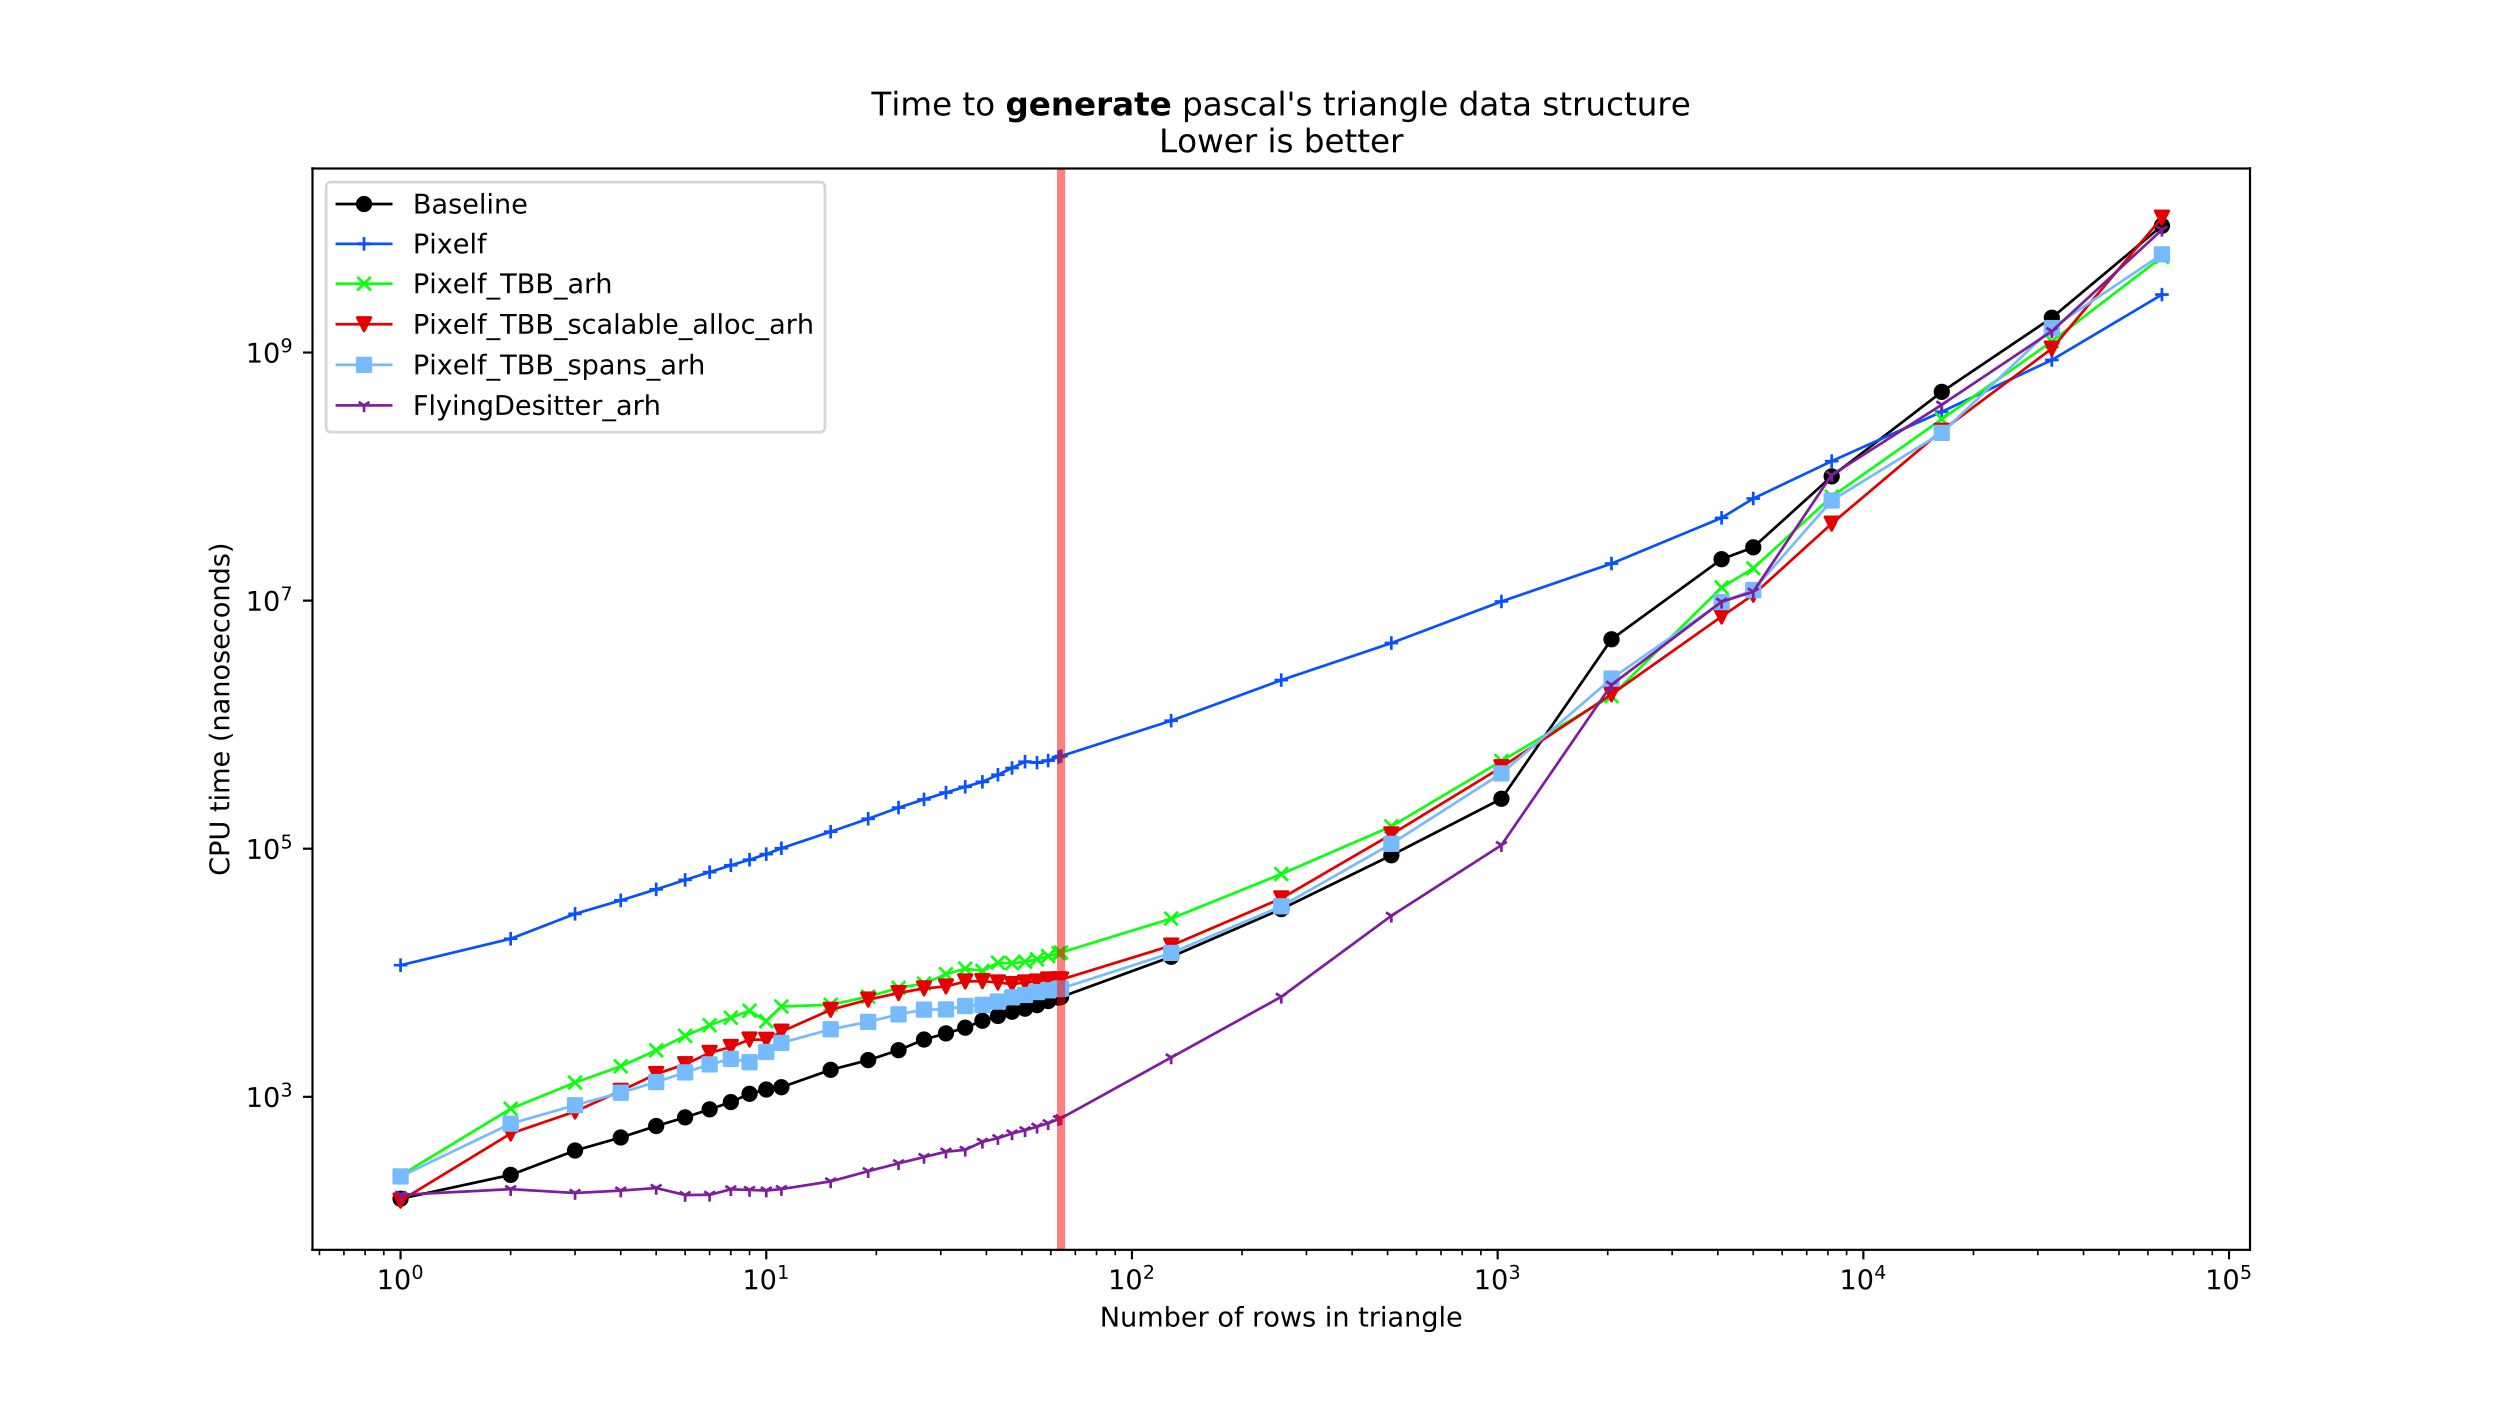 <?xml version="1.0" encoding="utf-8" standalone="no"?>
<!DOCTYPE svg PUBLIC "-//W3C//DTD SVG 1.1//EN"
  "http://www.w3.org/Graphics/SVG/1.1/DTD/svg11.dtd">
<!-- Created with matplotlib (https://matplotlib.org/) -->
<svg version="1.1" viewBox="0 0 921.6 517.68" xmlns="http://www.w3.org/2000/svg" xmlns:xlink="http://www.w3.org/1999/xlink">
 <defs>
  <style type="text/css">
*{stroke-linecap:butt;stroke-linejoin:round;}
  </style>
 </defs>
 <g id="figure_1">
  <g id="patch_1">
   <path d="M 0 517.68 
L 921.6 517.68 
L 921.6 0 
L 0 0 
z
" style="fill:#ffffff;"/>
  </g>
  <g id="axes_1">
   <g id="patch_2">
    <path d="M 115.2 460.735 
L 829.44 460.735 
L 829.44 62.122 
L 115.2 62.122 
z
" style="fill:#ffffff;"/>
   </g>
   <g id="matplotlib.axis_1">
    <g id="xtick_1">
     <g id="line2d_1">
      <defs>
       <path d="M 0 0 
L 0 3.5 
" id="m0a5bd008b5" style="stroke:#000000;stroke-width:0.8;"/>
      </defs>
      <g>
       <use style="stroke:#000000;stroke-width:0.8;" x="147.665" xlink:href="#m0a5bd008b5" y="460.735"/>
      </g>
     </g>
     <g id="text_1">
      <!-- $\mathdefault{10^{0}}$ -->
      <defs>
       <path d="M 12.406 8.297 
L 28.516 8.297 
L 28.516 63.922 
L 10.984 60.406 
L 10.984 69.391 
L 28.422 72.906 
L 38.281 72.906 
L 38.281 8.297 
L 54.391 8.297 
L 54.391 0 
L 12.406 0 
z
" id="DejaVuSans-49"/>
       <path d="M 31.781 66.406 
Q 24.172 66.406 20.328 58.906 
Q 16.5 51.422 16.5 36.375 
Q 16.5 21.391 20.328 13.891 
Q 24.172 6.391 31.781 6.391 
Q 39.453 6.391 43.281 13.891 
Q 47.125 21.391 47.125 36.375 
Q 47.125 51.422 43.281 58.906 
Q 39.453 66.406 31.781 66.406 
z
M 31.781 74.219 
Q 44.047 74.219 50.516 64.516 
Q 56.984 54.828 56.984 36.375 
Q 56.984 17.969 50.516 8.266 
Q 44.047 -1.422 31.781 -1.422 
Q 19.531 -1.422 13.062 8.266 
Q 6.594 17.969 6.594 36.375 
Q 6.594 54.828 13.062 64.516 
Q 19.531 74.219 31.781 74.219 
z
" id="DejaVuSans-48"/>
      </defs>
      <g transform="translate(138.865 475.334)scale(0.1 -0.1)">
       <use transform="translate(0 0.766)" xlink:href="#DejaVuSans-49"/>
       <use transform="translate(63.623 0.766)" xlink:href="#DejaVuSans-48"/>
       <use transform="translate(128.203 39.047)scale(0.7)" xlink:href="#DejaVuSans-48"/>
      </g>
     </g>
    </g>
    <g id="xtick_2">
     <g id="line2d_2">
      <g>
       <use style="stroke:#000000;stroke-width:0.8;" x="282.475" xlink:href="#m0a5bd008b5" y="460.735"/>
      </g>
     </g>
     <g id="text_2">
      <!-- $\mathdefault{10^{1}}$ -->
      <g transform="translate(273.675 475.334)scale(0.1 -0.1)">
       <use transform="translate(0 0.684)" xlink:href="#DejaVuSans-49"/>
       <use transform="translate(63.623 0.684)" xlink:href="#DejaVuSans-48"/>
       <use transform="translate(128.203 38.966)scale(0.7)" xlink:href="#DejaVuSans-49"/>
      </g>
     </g>
    </g>
    <g id="xtick_3">
     <g id="line2d_3">
      <g>
       <use style="stroke:#000000;stroke-width:0.8;" x="417.285" xlink:href="#m0a5bd008b5" y="460.735"/>
      </g>
     </g>
     <g id="text_3">
      <!-- $\mathdefault{10^{2}}$ -->
      <defs>
       <path d="M 19.188 8.297 
L 53.609 8.297 
L 53.609 0 
L 7.328 0 
L 7.328 8.297 
Q 12.938 14.109 22.625 23.891 
Q 32.328 33.688 34.812 36.531 
Q 39.547 41.844 41.422 45.531 
Q 43.312 49.219 43.312 52.781 
Q 43.312 58.594 39.234 62.25 
Q 35.156 65.922 28.609 65.922 
Q 23.969 65.922 18.812 64.312 
Q 13.672 62.703 7.812 59.422 
L 7.812 69.391 
Q 13.766 71.781 18.938 73 
Q 24.125 74.219 28.422 74.219 
Q 39.75 74.219 46.484 68.547 
Q 53.219 62.891 53.219 53.422 
Q 53.219 48.922 51.531 44.891 
Q 49.859 40.875 45.406 35.406 
Q 44.188 33.984 37.641 27.219 
Q 31.109 20.453 19.188 8.297 
z
" id="DejaVuSans-50"/>
      </defs>
      <g transform="translate(408.485 475.334)scale(0.1 -0.1)">
       <use transform="translate(0 0.766)" xlink:href="#DejaVuSans-49"/>
       <use transform="translate(63.623 0.766)" xlink:href="#DejaVuSans-48"/>
       <use transform="translate(128.203 39.047)scale(0.7)" xlink:href="#DejaVuSans-50"/>
      </g>
     </g>
    </g>
    <g id="xtick_4">
     <g id="line2d_4">
      <g>
       <use style="stroke:#000000;stroke-width:0.8;" x="552.095" xlink:href="#m0a5bd008b5" y="460.735"/>
      </g>
     </g>
     <g id="text_4">
      <!-- $\mathdefault{10^{3}}$ -->
      <defs>
       <path d="M 40.578 39.312 
Q 47.656 37.797 51.625 33 
Q 55.609 28.219 55.609 21.188 
Q 55.609 10.406 48.188 4.484 
Q 40.766 -1.422 27.094 -1.422 
Q 22.516 -1.422 17.656 -0.516 
Q 12.797 0.391 7.625 2.203 
L 7.625 11.719 
Q 11.719 9.328 16.594 8.109 
Q 21.484 6.891 26.812 6.891 
Q 36.078 6.891 40.938 10.547 
Q 45.797 14.203 45.797 21.188 
Q 45.797 27.641 41.281 31.266 
Q 36.766 34.906 28.719 34.906 
L 20.219 34.906 
L 20.219 43.016 
L 29.109 43.016 
Q 36.375 43.016 40.234 45.922 
Q 44.094 48.828 44.094 54.297 
Q 44.094 59.906 40.109 62.906 
Q 36.141 65.922 28.719 65.922 
Q 24.656 65.922 20.016 65.031 
Q 15.375 64.156 9.812 62.312 
L 9.812 71.094 
Q 15.438 72.656 20.344 73.438 
Q 25.25 74.219 29.594 74.219 
Q 40.828 74.219 47.359 69.109 
Q 53.906 64.016 53.906 55.328 
Q 53.906 49.266 50.438 45.094 
Q 46.969 40.922 40.578 39.312 
z
" id="DejaVuSans-51"/>
      </defs>
      <g transform="translate(543.295 475.334)scale(0.1 -0.1)">
       <use transform="translate(0 0.766)" xlink:href="#DejaVuSans-49"/>
       <use transform="translate(63.623 0.766)" xlink:href="#DejaVuSans-48"/>
       <use transform="translate(128.203 39.047)scale(0.7)" xlink:href="#DejaVuSans-51"/>
      </g>
     </g>
    </g>
    <g id="xtick_5">
     <g id="line2d_5">
      <g>
       <use style="stroke:#000000;stroke-width:0.8;" x="686.905" xlink:href="#m0a5bd008b5" y="460.735"/>
      </g>
     </g>
     <g id="text_5">
      <!-- $\mathdefault{10^{4}}$ -->
      <defs>
       <path d="M 37.797 64.312 
L 12.891 25.391 
L 37.797 25.391 
z
M 35.203 72.906 
L 47.609 72.906 
L 47.609 25.391 
L 58.016 25.391 
L 58.016 17.188 
L 47.609 17.188 
L 47.609 0 
L 37.797 0 
L 37.797 17.188 
L 4.891 17.188 
L 4.891 26.703 
z
" id="DejaVuSans-52"/>
      </defs>
      <g transform="translate(678.105 475.334)scale(0.1 -0.1)">
       <use transform="translate(0 0.684)" xlink:href="#DejaVuSans-49"/>
       <use transform="translate(63.623 0.684)" xlink:href="#DejaVuSans-48"/>
       <use transform="translate(128.203 38.966)scale(0.7)" xlink:href="#DejaVuSans-52"/>
      </g>
     </g>
    </g>
    <g id="xtick_6">
     <g id="line2d_6">
      <g>
       <use style="stroke:#000000;stroke-width:0.8;" x="821.715" xlink:href="#m0a5bd008b5" y="460.735"/>
      </g>
     </g>
     <g id="text_6">
      <!-- $\mathdefault{10^{5}}$ -->
      <defs>
       <path d="M 10.797 72.906 
L 49.516 72.906 
L 49.516 64.594 
L 19.828 64.594 
L 19.828 46.734 
Q 21.969 47.469 24.109 47.828 
Q 26.266 48.188 28.422 48.188 
Q 40.625 48.188 47.75 41.5 
Q 54.891 34.812 54.891 23.391 
Q 54.891 11.625 47.562 5.094 
Q 40.234 -1.422 26.906 -1.422 
Q 22.312 -1.422 17.547 -0.641 
Q 12.797 0.141 7.719 1.703 
L 7.719 11.625 
Q 12.109 9.234 16.797 8.062 
Q 21.484 6.891 26.703 6.891 
Q 35.156 6.891 40.078 11.328 
Q 45.016 15.766 45.016 23.391 
Q 45.016 31 40.078 35.438 
Q 35.156 39.891 26.703 39.891 
Q 22.75 39.891 18.812 39.016 
Q 14.891 38.141 10.797 36.281 
z
" id="DejaVuSans-53"/>
      </defs>
      <g transform="translate(812.915 475.334)scale(0.1 -0.1)">
       <use transform="translate(0 0.684)" xlink:href="#DejaVuSans-49"/>
       <use transform="translate(63.623 0.684)" xlink:href="#DejaVuSans-48"/>
       <use transform="translate(128.203 38.966)scale(0.7)" xlink:href="#DejaVuSans-53"/>
      </g>
     </g>
    </g>
    <g id="xtick_7">
     <g id="line2d_7">
      <defs>
       <path d="M 0 0 
L 0 2 
" id="macd2f9cb34" style="stroke:#000000;stroke-width:0.6;"/>
      </defs>
      <g>
       <use style="stroke:#000000;stroke-width:0.6;" x="117.758" xlink:href="#macd2f9cb34" y="460.735"/>
      </g>
     </g>
    </g>
    <g id="xtick_8">
     <g id="line2d_8">
      <g>
       <use style="stroke:#000000;stroke-width:0.6;" x="126.783" xlink:href="#macd2f9cb34" y="460.735"/>
      </g>
     </g>
    </g>
    <g id="xtick_9">
     <g id="line2d_9">
      <g>
       <use style="stroke:#000000;stroke-width:0.6;" x="134.601" xlink:href="#macd2f9cb34" y="460.735"/>
      </g>
     </g>
    </g>
    <g id="xtick_10">
     <g id="line2d_10">
      <g>
       <use style="stroke:#000000;stroke-width:0.6;" x="141.497" xlink:href="#macd2f9cb34" y="460.735"/>
      </g>
     </g>
    </g>
    <g id="xtick_11">
     <g id="line2d_11">
      <g>
       <use style="stroke:#000000;stroke-width:0.6;" x="188.247" xlink:href="#macd2f9cb34" y="460.735"/>
      </g>
     </g>
    </g>
    <g id="xtick_12">
     <g id="line2d_12">
      <g>
       <use style="stroke:#000000;stroke-width:0.6;" x="211.986" xlink:href="#macd2f9cb34" y="460.735"/>
      </g>
     </g>
    </g>
    <g id="xtick_13">
     <g id="line2d_13">
      <g>
       <use style="stroke:#000000;stroke-width:0.6;" x="228.829" xlink:href="#macd2f9cb34" y="460.735"/>
      </g>
     </g>
    </g>
    <g id="xtick_14">
     <g id="line2d_14">
      <g>
       <use style="stroke:#000000;stroke-width:0.6;" x="241.894" xlink:href="#macd2f9cb34" y="460.735"/>
      </g>
     </g>
    </g>
    <g id="xtick_15">
     <g id="line2d_15">
      <g>
       <use style="stroke:#000000;stroke-width:0.6;" x="252.568" xlink:href="#macd2f9cb34" y="460.735"/>
      </g>
     </g>
    </g>
    <g id="xtick_16">
     <g id="line2d_16">
      <g>
       <use style="stroke:#000000;stroke-width:0.6;" x="261.593" xlink:href="#macd2f9cb34" y="460.735"/>
      </g>
     </g>
    </g>
    <g id="xtick_17">
     <g id="line2d_17">
      <g>
       <use style="stroke:#000000;stroke-width:0.6;" x="269.411" xlink:href="#macd2f9cb34" y="460.735"/>
      </g>
     </g>
    </g>
    <g id="xtick_18">
     <g id="line2d_18">
      <g>
       <use style="stroke:#000000;stroke-width:0.6;" x="276.307" xlink:href="#macd2f9cb34" y="460.735"/>
      </g>
     </g>
    </g>
    <g id="xtick_19">
     <g id="line2d_19">
      <g>
       <use style="stroke:#000000;stroke-width:0.6;" x="323.057" xlink:href="#macd2f9cb34" y="460.735"/>
      </g>
     </g>
    </g>
    <g id="xtick_20">
     <g id="line2d_20">
      <g>
       <use style="stroke:#000000;stroke-width:0.6;" x="346.796" xlink:href="#macd2f9cb34" y="460.735"/>
      </g>
     </g>
    </g>
    <g id="xtick_21">
     <g id="line2d_21">
      <g>
       <use style="stroke:#000000;stroke-width:0.6;" x="363.639" xlink:href="#macd2f9cb34" y="460.735"/>
      </g>
     </g>
    </g>
    <g id="xtick_22">
     <g id="line2d_22">
      <g>
       <use style="stroke:#000000;stroke-width:0.6;" x="376.703" xlink:href="#macd2f9cb34" y="460.735"/>
      </g>
     </g>
    </g>
    <g id="xtick_23">
     <g id="line2d_23">
      <g>
       <use style="stroke:#000000;stroke-width:0.6;" x="387.378" xlink:href="#macd2f9cb34" y="460.735"/>
      </g>
     </g>
    </g>
    <g id="xtick_24">
     <g id="line2d_24">
      <g>
       <use style="stroke:#000000;stroke-width:0.6;" x="396.403" xlink:href="#macd2f9cb34" y="460.735"/>
      </g>
     </g>
    </g>
    <g id="xtick_25">
     <g id="line2d_25">
      <g>
       <use style="stroke:#000000;stroke-width:0.6;" x="404.221" xlink:href="#macd2f9cb34" y="460.735"/>
      </g>
     </g>
    </g>
    <g id="xtick_26">
     <g id="line2d_26">
      <g>
       <use style="stroke:#000000;stroke-width:0.6;" x="411.117" xlink:href="#macd2f9cb34" y="460.735"/>
      </g>
     </g>
    </g>
    <g id="xtick_27">
     <g id="line2d_27">
      <g>
       <use style="stroke:#000000;stroke-width:0.6;" x="457.867" xlink:href="#macd2f9cb34" y="460.735"/>
      </g>
     </g>
    </g>
    <g id="xtick_28">
     <g id="line2d_28">
      <g>
       <use style="stroke:#000000;stroke-width:0.6;" x="481.606" xlink:href="#macd2f9cb34" y="460.735"/>
      </g>
     </g>
    </g>
    <g id="xtick_29">
     <g id="line2d_29">
      <g>
       <use style="stroke:#000000;stroke-width:0.6;" x="498.449" xlink:href="#macd2f9cb34" y="460.735"/>
      </g>
     </g>
    </g>
    <g id="xtick_30">
     <g id="line2d_30">
      <g>
       <use style="stroke:#000000;stroke-width:0.6;" x="511.513" xlink:href="#macd2f9cb34" y="460.735"/>
      </g>
     </g>
    </g>
    <g id="xtick_31">
     <g id="line2d_31">
      <g>
       <use style="stroke:#000000;stroke-width:0.6;" x="522.188" xlink:href="#macd2f9cb34" y="460.735"/>
      </g>
     </g>
    </g>
    <g id="xtick_32">
     <g id="line2d_32">
      <g>
       <use style="stroke:#000000;stroke-width:0.6;" x="531.213" xlink:href="#macd2f9cb34" y="460.735"/>
      </g>
     </g>
    </g>
    <g id="xtick_33">
     <g id="line2d_33">
      <g>
       <use style="stroke:#000000;stroke-width:0.6;" x="539.031" xlink:href="#macd2f9cb34" y="460.735"/>
      </g>
     </g>
    </g>
    <g id="xtick_34">
     <g id="line2d_34">
      <g>
       <use style="stroke:#000000;stroke-width:0.6;" x="545.927" xlink:href="#macd2f9cb34" y="460.735"/>
      </g>
     </g>
    </g>
    <g id="xtick_35">
     <g id="line2d_35">
      <g>
       <use style="stroke:#000000;stroke-width:0.6;" x="592.677" xlink:href="#macd2f9cb34" y="460.735"/>
      </g>
     </g>
    </g>
    <g id="xtick_36">
     <g id="line2d_36">
      <g>
       <use style="stroke:#000000;stroke-width:0.6;" x="616.416" xlink:href="#macd2f9cb34" y="460.735"/>
      </g>
     </g>
    </g>
    <g id="xtick_37">
     <g id="line2d_37">
      <g>
       <use style="stroke:#000000;stroke-width:0.6;" x="633.259" xlink:href="#macd2f9cb34" y="460.735"/>
      </g>
     </g>
    </g>
    <g id="xtick_38">
     <g id="line2d_38">
      <g>
       <use style="stroke:#000000;stroke-width:0.6;" x="646.323" xlink:href="#macd2f9cb34" y="460.735"/>
      </g>
     </g>
    </g>
    <g id="xtick_39">
     <g id="line2d_39">
      <g>
       <use style="stroke:#000000;stroke-width:0.6;" x="656.998" xlink:href="#macd2f9cb34" y="460.735"/>
      </g>
     </g>
    </g>
    <g id="xtick_40">
     <g id="line2d_40">
      <g>
       <use style="stroke:#000000;stroke-width:0.6;" x="666.023" xlink:href="#macd2f9cb34" y="460.735"/>
      </g>
     </g>
    </g>
    <g id="xtick_41">
     <g id="line2d_41">
      <g>
       <use style="stroke:#000000;stroke-width:0.6;" x="673.841" xlink:href="#macd2f9cb34" y="460.735"/>
      </g>
     </g>
    </g>
    <g id="xtick_42">
     <g id="line2d_42">
      <g>
       <use style="stroke:#000000;stroke-width:0.6;" x="680.736" xlink:href="#macd2f9cb34" y="460.735"/>
      </g>
     </g>
    </g>
    <g id="xtick_43">
     <g id="line2d_43">
      <g>
       <use style="stroke:#000000;stroke-width:0.6;" x="727.487" xlink:href="#macd2f9cb34" y="460.735"/>
      </g>
     </g>
    </g>
    <g id="xtick_44">
     <g id="line2d_44">
      <g>
       <use style="stroke:#000000;stroke-width:0.6;" x="751.226" xlink:href="#macd2f9cb34" y="460.735"/>
      </g>
     </g>
    </g>
    <g id="xtick_45">
     <g id="line2d_45">
      <g>
       <use style="stroke:#000000;stroke-width:0.6;" x="768.069" xlink:href="#macd2f9cb34" y="460.735"/>
      </g>
     </g>
    </g>
    <g id="xtick_46">
     <g id="line2d_46">
      <g>
       <use style="stroke:#000000;stroke-width:0.6;" x="781.133" xlink:href="#macd2f9cb34" y="460.735"/>
      </g>
     </g>
    </g>
    <g id="xtick_47">
     <g id="line2d_47">
      <g>
       <use style="stroke:#000000;stroke-width:0.6;" x="791.807" xlink:href="#macd2f9cb34" y="460.735"/>
      </g>
     </g>
    </g>
    <g id="xtick_48">
     <g id="line2d_48">
      <g>
       <use style="stroke:#000000;stroke-width:0.6;" x="800.833" xlink:href="#macd2f9cb34" y="460.735"/>
      </g>
     </g>
    </g>
    <g id="xtick_49">
     <g id="line2d_49">
      <g>
       <use style="stroke:#000000;stroke-width:0.6;" x="808.65" xlink:href="#macd2f9cb34" y="460.735"/>
      </g>
     </g>
    </g>
    <g id="xtick_50">
     <g id="line2d_50">
      <g>
       <use style="stroke:#000000;stroke-width:0.6;" x="815.546" xlink:href="#macd2f9cb34" y="460.735"/>
      </g>
     </g>
    </g>
    <g id="text_7">
     <!-- Number of rows in triangle -->
     <defs>
      <path d="M 9.812 72.906 
L 23.094 72.906 
L 55.422 11.922 
L 55.422 72.906 
L 64.984 72.906 
L 64.984 0 
L 51.703 0 
L 19.391 60.984 
L 19.391 0 
L 9.812 0 
z
" id="DejaVuSans-78"/>
      <path d="M 8.5 21.578 
L 8.5 54.688 
L 17.484 54.688 
L 17.484 21.922 
Q 17.484 14.156 20.5 10.266 
Q 23.531 6.391 29.594 6.391 
Q 36.859 6.391 41.078 11.031 
Q 45.312 15.672 45.312 23.688 
L 45.312 54.688 
L 54.297 54.688 
L 54.297 0 
L 45.312 0 
L 45.312 8.406 
Q 42.047 3.422 37.719 1 
Q 33.406 -1.422 27.688 -1.422 
Q 18.266 -1.422 13.375 4.438 
Q 8.5 10.297 8.5 21.578 
z
M 31.109 56 
z
" id="DejaVuSans-117"/>
      <path d="M 52 44.188 
Q 55.375 50.25 60.062 53.125 
Q 64.75 56 71.094 56 
Q 79.641 56 84.281 50.016 
Q 88.922 44.047 88.922 33.016 
L 88.922 0 
L 79.891 0 
L 79.891 32.719 
Q 79.891 40.578 77.094 44.375 
Q 74.312 48.188 68.609 48.188 
Q 61.625 48.188 57.562 43.547 
Q 53.516 38.922 53.516 30.906 
L 53.516 0 
L 44.484 0 
L 44.484 32.719 
Q 44.484 40.625 41.703 44.406 
Q 38.922 48.188 33.109 48.188 
Q 26.219 48.188 22.156 43.531 
Q 18.109 38.875 18.109 30.906 
L 18.109 0 
L 9.078 0 
L 9.078 54.688 
L 18.109 54.688 
L 18.109 46.188 
Q 21.188 51.219 25.484 53.609 
Q 29.781 56 35.688 56 
Q 41.656 56 45.828 52.969 
Q 50 49.953 52 44.188 
z
" id="DejaVuSans-109"/>
      <path d="M 48.688 27.297 
Q 48.688 37.203 44.609 42.844 
Q 40.531 48.484 33.406 48.484 
Q 26.266 48.484 22.188 42.844 
Q 18.109 37.203 18.109 27.297 
Q 18.109 17.391 22.188 11.75 
Q 26.266 6.109 33.406 6.109 
Q 40.531 6.109 44.609 11.75 
Q 48.688 17.391 48.688 27.297 
z
M 18.109 46.391 
Q 20.953 51.266 25.266 53.625 
Q 29.594 56 35.594 56 
Q 45.562 56 51.781 48.094 
Q 58.016 40.188 58.016 27.297 
Q 58.016 14.406 51.781 6.484 
Q 45.562 -1.422 35.594 -1.422 
Q 29.594 -1.422 25.266 0.953 
Q 20.953 3.328 18.109 8.203 
L 18.109 0 
L 9.078 0 
L 9.078 75.984 
L 18.109 75.984 
z
" id="DejaVuSans-98"/>
      <path d="M 56.203 29.594 
L 56.203 25.203 
L 14.891 25.203 
Q 15.484 15.922 20.484 11.062 
Q 25.484 6.203 34.422 6.203 
Q 39.594 6.203 44.453 7.469 
Q 49.312 8.734 54.109 11.281 
L 54.109 2.781 
Q 49.266 0.734 44.188 -0.344 
Q 39.109 -1.422 33.891 -1.422 
Q 20.797 -1.422 13.156 6.188 
Q 5.516 13.812 5.516 26.812 
Q 5.516 40.234 12.766 48.109 
Q 20.016 56 32.328 56 
Q 43.359 56 49.781 48.891 
Q 56.203 41.797 56.203 29.594 
z
M 47.219 32.234 
Q 47.125 39.594 43.094 43.984 
Q 39.062 48.391 32.422 48.391 
Q 24.906 48.391 20.391 44.141 
Q 15.875 39.891 15.188 32.172 
z
" id="DejaVuSans-101"/>
      <path d="M 41.109 46.297 
Q 39.594 47.172 37.812 47.578 
Q 36.031 48 33.891 48 
Q 26.266 48 22.188 43.047 
Q 18.109 38.094 18.109 28.812 
L 18.109 0 
L 9.078 0 
L 9.078 54.688 
L 18.109 54.688 
L 18.109 46.188 
Q 20.953 51.172 25.484 53.578 
Q 30.031 56 36.531 56 
Q 37.453 56 38.578 55.875 
Q 39.703 55.766 41.062 55.516 
z
" id="DejaVuSans-114"/>
      <path id="DejaVuSans-32"/>
      <path d="M 30.609 48.391 
Q 23.391 48.391 19.188 42.75 
Q 14.984 37.109 14.984 27.297 
Q 14.984 17.484 19.156 11.844 
Q 23.344 6.203 30.609 6.203 
Q 37.797 6.203 41.984 11.859 
Q 46.188 17.531 46.188 27.297 
Q 46.188 37.016 41.984 42.703 
Q 37.797 48.391 30.609 48.391 
z
M 30.609 56 
Q 42.328 56 49.016 48.375 
Q 55.719 40.766 55.719 27.297 
Q 55.719 13.875 49.016 6.219 
Q 42.328 -1.422 30.609 -1.422 
Q 18.844 -1.422 12.172 6.219 
Q 5.516 13.875 5.516 27.297 
Q 5.516 40.766 12.172 48.375 
Q 18.844 56 30.609 56 
z
" id="DejaVuSans-111"/>
      <path d="M 37.109 75.984 
L 37.109 68.5 
L 28.516 68.5 
Q 23.688 68.5 21.797 66.547 
Q 19.922 64.594 19.922 59.516 
L 19.922 54.688 
L 34.719 54.688 
L 34.719 47.703 
L 19.922 47.703 
L 19.922 0 
L 10.891 0 
L 10.891 47.703 
L 2.297 47.703 
L 2.297 54.688 
L 10.891 54.688 
L 10.891 58.5 
Q 10.891 67.625 15.141 71.797 
Q 19.391 75.984 28.609 75.984 
z
" id="DejaVuSans-102"/>
      <path d="M 4.203 54.688 
L 13.188 54.688 
L 24.422 12.016 
L 35.594 54.688 
L 46.188 54.688 
L 57.422 12.016 
L 68.609 54.688 
L 77.594 54.688 
L 63.281 0 
L 52.688 0 
L 40.922 44.828 
L 29.109 0 
L 18.5 0 
z
" id="DejaVuSans-119"/>
      <path d="M 44.281 53.078 
L 44.281 44.578 
Q 40.484 46.531 36.375 47.5 
Q 32.281 48.484 27.875 48.484 
Q 21.188 48.484 17.844 46.438 
Q 14.5 44.391 14.5 40.281 
Q 14.5 37.156 16.891 35.375 
Q 19.281 33.594 26.516 31.984 
L 29.594 31.297 
Q 39.156 29.25 43.188 25.516 
Q 47.219 21.781 47.219 15.094 
Q 47.219 7.469 41.188 3.016 
Q 35.156 -1.422 24.609 -1.422 
Q 20.219 -1.422 15.453 -0.562 
Q 10.688 0.297 5.422 2 
L 5.422 11.281 
Q 10.406 8.688 15.234 7.391 
Q 20.062 6.109 24.812 6.109 
Q 31.156 6.109 34.562 8.281 
Q 37.984 10.453 37.984 14.406 
Q 37.984 18.062 35.516 20.016 
Q 33.062 21.969 24.703 23.781 
L 21.578 24.516 
Q 13.234 26.266 9.516 29.906 
Q 5.812 33.547 5.812 39.891 
Q 5.812 47.609 11.281 51.797 
Q 16.75 56 26.812 56 
Q 31.781 56 36.172 55.266 
Q 40.578 54.547 44.281 53.078 
z
" id="DejaVuSans-115"/>
      <path d="M 9.422 54.688 
L 18.406 54.688 
L 18.406 0 
L 9.422 0 
z
M 9.422 75.984 
L 18.406 75.984 
L 18.406 64.594 
L 9.422 64.594 
z
" id="DejaVuSans-105"/>
      <path d="M 54.891 33.016 
L 54.891 0 
L 45.906 0 
L 45.906 32.719 
Q 45.906 40.484 42.875 44.328 
Q 39.844 48.188 33.797 48.188 
Q 26.516 48.188 22.312 43.547 
Q 18.109 38.922 18.109 30.906 
L 18.109 0 
L 9.078 0 
L 9.078 54.688 
L 18.109 54.688 
L 18.109 46.188 
Q 21.344 51.125 25.703 53.562 
Q 30.078 56 35.797 56 
Q 45.219 56 50.047 50.172 
Q 54.891 44.344 54.891 33.016 
z
" id="DejaVuSans-110"/>
      <path d="M 18.312 70.219 
L 18.312 54.688 
L 36.812 54.688 
L 36.812 47.703 
L 18.312 47.703 
L 18.312 18.016 
Q 18.312 11.328 20.141 9.422 
Q 21.969 7.516 27.594 7.516 
L 36.812 7.516 
L 36.812 0 
L 27.594 0 
Q 17.188 0 13.234 3.875 
Q 9.281 7.766 9.281 18.016 
L 9.281 47.703 
L 2.688 47.703 
L 2.688 54.688 
L 9.281 54.688 
L 9.281 70.219 
z
" id="DejaVuSans-116"/>
      <path d="M 34.281 27.484 
Q 23.391 27.484 19.188 25 
Q 14.984 22.516 14.984 16.5 
Q 14.984 11.719 18.141 8.906 
Q 21.297 6.109 26.703 6.109 
Q 34.188 6.109 38.703 11.406 
Q 43.219 16.703 43.219 25.484 
L 43.219 27.484 
z
M 52.203 31.203 
L 52.203 0 
L 43.219 0 
L 43.219 8.297 
Q 40.141 3.328 35.547 0.953 
Q 30.953 -1.422 24.312 -1.422 
Q 15.922 -1.422 10.953 3.297 
Q 6 8.016 6 15.922 
Q 6 25.141 12.172 29.828 
Q 18.359 34.516 30.609 34.516 
L 43.219 34.516 
L 43.219 35.406 
Q 43.219 41.609 39.141 45 
Q 35.062 48.391 27.688 48.391 
Q 23 48.391 18.547 47.266 
Q 14.109 46.141 10.016 43.891 
L 10.016 52.203 
Q 14.938 54.109 19.578 55.047 
Q 24.219 56 28.609 56 
Q 40.484 56 46.344 49.844 
Q 52.203 43.703 52.203 31.203 
z
" id="DejaVuSans-97"/>
      <path d="M 45.406 27.984 
Q 45.406 37.75 41.375 43.109 
Q 37.359 48.484 30.078 48.484 
Q 22.859 48.484 18.828 43.109 
Q 14.797 37.75 14.797 27.984 
Q 14.797 18.266 18.828 12.891 
Q 22.859 7.516 30.078 7.516 
Q 37.359 7.516 41.375 12.891 
Q 45.406 18.266 45.406 27.984 
z
M 54.391 6.781 
Q 54.391 -7.172 48.188 -13.984 
Q 42 -20.797 29.203 -20.797 
Q 24.469 -20.797 20.266 -20.094 
Q 16.062 -19.391 12.109 -17.922 
L 12.109 -9.188 
Q 16.062 -11.328 19.922 -12.344 
Q 23.781 -13.375 27.781 -13.375 
Q 36.625 -13.375 41.016 -8.766 
Q 45.406 -4.156 45.406 5.172 
L 45.406 9.625 
Q 42.625 4.781 38.281 2.391 
Q 33.938 0 27.875 0 
Q 17.828 0 11.672 7.656 
Q 5.516 15.328 5.516 27.984 
Q 5.516 40.672 11.672 48.328 
Q 17.828 56 27.875 56 
Q 33.938 56 38.281 53.609 
Q 42.625 51.219 45.406 46.391 
L 45.406 54.688 
L 54.391 54.688 
z
" id="DejaVuSans-103"/>
      <path d="M 9.422 75.984 
L 18.406 75.984 
L 18.406 0 
L 9.422 0 
z
" id="DejaVuSans-108"/>
     </defs>
     <g transform="translate(405.416 489.012)scale(0.1 -0.1)">
      <use xlink:href="#DejaVuSans-78"/>
      <use x="74.805" xlink:href="#DejaVuSans-117"/>
      <use x="138.184" xlink:href="#DejaVuSans-109"/>
      <use x="235.596" xlink:href="#DejaVuSans-98"/>
      <use x="299.072" xlink:href="#DejaVuSans-101"/>
      <use x="360.596" xlink:href="#DejaVuSans-114"/>
      <use x="401.709" xlink:href="#DejaVuSans-32"/>
      <use x="433.496" xlink:href="#DejaVuSans-111"/>
      <use x="494.678" xlink:href="#DejaVuSans-102"/>
      <use x="529.883" xlink:href="#DejaVuSans-32"/>
      <use x="561.67" xlink:href="#DejaVuSans-114"/>
      <use x="602.752" xlink:href="#DejaVuSans-111"/>
      <use x="663.934" xlink:href="#DejaVuSans-119"/>
      <use x="745.721" xlink:href="#DejaVuSans-115"/>
      <use x="797.82" xlink:href="#DejaVuSans-32"/>
      <use x="829.607" xlink:href="#DejaVuSans-105"/>
      <use x="857.391" xlink:href="#DejaVuSans-110"/>
      <use x="920.77" xlink:href="#DejaVuSans-32"/>
      <use x="952.557" xlink:href="#DejaVuSans-116"/>
      <use x="991.766" xlink:href="#DejaVuSans-114"/>
      <use x="1032.879" xlink:href="#DejaVuSans-105"/>
      <use x="1060.662" xlink:href="#DejaVuSans-97"/>
      <use x="1121.941" xlink:href="#DejaVuSans-110"/>
      <use x="1185.32" xlink:href="#DejaVuSans-103"/>
      <use x="1248.797" xlink:href="#DejaVuSans-108"/>
      <use x="1276.58" xlink:href="#DejaVuSans-101"/>
     </g>
    </g>
   </g>
   <g id="matplotlib.axis_2">
    <g id="ytick_1">
     <g id="line2d_51">
      <defs>
       <path d="M 0 0 
L -3.5 0 
" id="m4bbdb57c0f" style="stroke:#000000;stroke-width:0.8;"/>
      </defs>
      <g>
       <use style="stroke:#000000;stroke-width:0.8;" x="115.2" xlink:href="#m4bbdb57c0f" y="404.331"/>
      </g>
     </g>
     <g id="text_8">
      <!-- $\mathdefault{10^{3}}$ -->
      <g transform="translate(90.6 408.13)scale(0.1 -0.1)">
       <use transform="translate(0 0.766)" xlink:href="#DejaVuSans-49"/>
       <use transform="translate(63.623 0.766)" xlink:href="#DejaVuSans-48"/>
       <use transform="translate(128.203 39.047)scale(0.7)" xlink:href="#DejaVuSans-51"/>
      </g>
     </g>
    </g>
    <g id="ytick_2">
     <g id="line2d_52">
      <g>
       <use style="stroke:#000000;stroke-width:0.8;" x="115.2" xlink:href="#m4bbdb57c0f" y="312.872"/>
      </g>
     </g>
     <g id="text_9">
      <!-- $\mathdefault{10^{5}}$ -->
      <g transform="translate(90.6 316.672)scale(0.1 -0.1)">
       <use transform="translate(0 0.684)" xlink:href="#DejaVuSans-49"/>
       <use transform="translate(63.623 0.684)" xlink:href="#DejaVuSans-48"/>
       <use transform="translate(128.203 38.966)scale(0.7)" xlink:href="#DejaVuSans-53"/>
      </g>
     </g>
    </g>
    <g id="ytick_3">
     <g id="line2d_53">
      <g>
       <use style="stroke:#000000;stroke-width:0.8;" x="115.2" xlink:href="#m4bbdb57c0f" y="221.414"/>
      </g>
     </g>
     <g id="text_10">
      <!-- $\mathdefault{10^{7}}$ -->
      <defs>
       <path d="M 8.203 72.906 
L 55.078 72.906 
L 55.078 68.703 
L 28.609 0 
L 18.312 0 
L 43.219 64.594 
L 8.203 64.594 
z
" id="DejaVuSans-55"/>
      </defs>
      <g transform="translate(90.6 225.213)scale(0.1 -0.1)">
       <use transform="translate(0 0.684)" xlink:href="#DejaVuSans-49"/>
       <use transform="translate(63.623 0.684)" xlink:href="#DejaVuSans-48"/>
       <use transform="translate(128.203 38.966)scale(0.7)" xlink:href="#DejaVuSans-55"/>
      </g>
     </g>
    </g>
    <g id="ytick_4">
     <g id="line2d_54">
      <g>
       <use style="stroke:#000000;stroke-width:0.8;" x="115.2" xlink:href="#m4bbdb57c0f" y="129.955"/>
      </g>
     </g>
     <g id="text_11">
      <!-- $\mathdefault{10^{9}}$ -->
      <defs>
       <path d="M 10.984 1.516 
L 10.984 10.5 
Q 14.703 8.734 18.5 7.812 
Q 22.312 6.891 25.984 6.891 
Q 35.75 6.891 40.891 13.453 
Q 46.047 20.016 46.781 33.406 
Q 43.953 29.203 39.594 26.953 
Q 35.25 24.703 29.984 24.703 
Q 19.047 24.703 12.672 31.312 
Q 6.297 37.938 6.297 49.422 
Q 6.297 60.641 12.938 67.422 
Q 19.578 74.219 30.609 74.219 
Q 43.266 74.219 49.922 64.516 
Q 56.594 54.828 56.594 36.375 
Q 56.594 19.141 48.406 8.859 
Q 40.234 -1.422 26.422 -1.422 
Q 22.703 -1.422 18.891 -0.688 
Q 15.094 0.047 10.984 1.516 
z
M 30.609 32.422 
Q 37.25 32.422 41.125 36.953 
Q 45.016 41.5 45.016 49.422 
Q 45.016 57.281 41.125 61.844 
Q 37.25 66.406 30.609 66.406 
Q 23.969 66.406 20.094 61.844 
Q 16.219 57.281 16.219 49.422 
Q 16.219 41.5 20.094 36.953 
Q 23.969 32.422 30.609 32.422 
z
" id="DejaVuSans-57"/>
      </defs>
      <g transform="translate(90.6 133.754)scale(0.1 -0.1)">
       <use transform="translate(0 0.766)" xlink:href="#DejaVuSans-49"/>
       <use transform="translate(63.623 0.766)" xlink:href="#DejaVuSans-48"/>
       <use transform="translate(128.203 39.047)scale(0.7)" xlink:href="#DejaVuSans-57"/>
      </g>
     </g>
    </g>
    <g id="text_12">
     <!-- CPU time (nanoseconds) -->
     <defs>
      <path d="M 64.406 67.281 
L 64.406 56.891 
Q 59.422 61.531 53.781 63.812 
Q 48.141 66.109 41.797 66.109 
Q 29.297 66.109 22.656 58.469 
Q 16.016 50.828 16.016 36.375 
Q 16.016 21.969 22.656 14.328 
Q 29.297 6.688 41.797 6.688 
Q 48.141 6.688 53.781 8.984 
Q 59.422 11.281 64.406 15.922 
L 64.406 5.609 
Q 59.234 2.094 53.438 0.328 
Q 47.656 -1.422 41.219 -1.422 
Q 24.656 -1.422 15.125 8.703 
Q 5.609 18.844 5.609 36.375 
Q 5.609 53.953 15.125 64.078 
Q 24.656 74.219 41.219 74.219 
Q 47.75 74.219 53.531 72.484 
Q 59.328 70.75 64.406 67.281 
z
" id="DejaVuSans-67"/>
      <path d="M 19.672 64.797 
L 19.672 37.406 
L 32.078 37.406 
Q 38.969 37.406 42.719 40.969 
Q 46.484 44.531 46.484 51.125 
Q 46.484 57.672 42.719 61.234 
Q 38.969 64.797 32.078 64.797 
z
M 9.812 72.906 
L 32.078 72.906 
Q 44.344 72.906 50.609 67.359 
Q 56.891 61.812 56.891 51.125 
Q 56.891 40.328 50.609 34.812 
Q 44.344 29.297 32.078 29.297 
L 19.672 29.297 
L 19.672 0 
L 9.812 0 
z
" id="DejaVuSans-80"/>
      <path d="M 8.688 72.906 
L 18.609 72.906 
L 18.609 28.609 
Q 18.609 16.891 22.844 11.734 
Q 27.094 6.594 36.625 6.594 
Q 46.094 6.594 50.344 11.734 
Q 54.594 16.891 54.594 28.609 
L 54.594 72.906 
L 64.5 72.906 
L 64.5 27.391 
Q 64.5 13.141 57.438 5.859 
Q 50.391 -1.422 36.625 -1.422 
Q 22.797 -1.422 15.734 5.859 
Q 8.688 13.141 8.688 27.391 
z
" id="DejaVuSans-85"/>
      <path d="M 31 75.875 
Q 24.469 64.656 21.281 53.656 
Q 18.109 42.672 18.109 31.391 
Q 18.109 20.125 21.312 9.062 
Q 24.516 -2 31 -13.188 
L 23.188 -13.188 
Q 15.875 -1.703 12.234 9.375 
Q 8.594 20.453 8.594 31.391 
Q 8.594 42.281 12.203 53.312 
Q 15.828 64.359 23.188 75.875 
z
" id="DejaVuSans-40"/>
      <path d="M 48.781 52.594 
L 48.781 44.188 
Q 44.969 46.297 41.141 47.344 
Q 37.312 48.391 33.406 48.391 
Q 24.656 48.391 19.812 42.844 
Q 14.984 37.312 14.984 27.297 
Q 14.984 17.281 19.812 11.734 
Q 24.656 6.203 33.406 6.203 
Q 37.312 6.203 41.141 7.25 
Q 44.969 8.297 48.781 10.406 
L 48.781 2.094 
Q 45.016 0.344 40.984 -0.531 
Q 36.969 -1.422 32.422 -1.422 
Q 20.062 -1.422 12.781 6.344 
Q 5.516 14.109 5.516 27.297 
Q 5.516 40.672 12.859 48.328 
Q 20.219 56 33.016 56 
Q 37.156 56 41.109 55.141 
Q 45.062 54.297 48.781 52.594 
z
" id="DejaVuSans-99"/>
      <path d="M 45.406 46.391 
L 45.406 75.984 
L 54.391 75.984 
L 54.391 0 
L 45.406 0 
L 45.406 8.203 
Q 42.578 3.328 38.25 0.953 
Q 33.938 -1.422 27.875 -1.422 
Q 17.969 -1.422 11.734 6.484 
Q 5.516 14.406 5.516 27.297 
Q 5.516 40.188 11.734 48.094 
Q 17.969 56 27.875 56 
Q 33.938 56 38.25 53.625 
Q 42.578 51.266 45.406 46.391 
z
M 14.797 27.297 
Q 14.797 17.391 18.875 11.75 
Q 22.953 6.109 30.078 6.109 
Q 37.203 6.109 41.297 11.75 
Q 45.406 17.391 45.406 27.297 
Q 45.406 37.203 41.297 42.844 
Q 37.203 48.484 30.078 48.484 
Q 22.953 48.484 18.875 42.844 
Q 14.797 37.203 14.797 27.297 
z
" id="DejaVuSans-100"/>
      <path d="M 8.016 75.875 
L 15.828 75.875 
Q 23.141 64.359 26.781 53.312 
Q 30.422 42.281 30.422 31.391 
Q 30.422 20.453 26.781 9.375 
Q 23.141 -1.703 15.828 -13.188 
L 8.016 -13.188 
Q 14.5 -2 17.703 9.062 
Q 20.906 20.125 20.906 31.391 
Q 20.906 42.672 17.703 53.656 
Q 14.5 64.656 8.016 75.875 
z
" id="DejaVuSans-41"/>
     </defs>
     <g transform="translate(84.52 322.868)rotate(-90)scale(0.1 -0.1)">
      <use xlink:href="#DejaVuSans-67"/>
      <use x="69.824" xlink:href="#DejaVuSans-80"/>
      <use x="130.127" xlink:href="#DejaVuSans-85"/>
      <use x="203.32" xlink:href="#DejaVuSans-32"/>
      <use x="235.107" xlink:href="#DejaVuSans-116"/>
      <use x="274.316" xlink:href="#DejaVuSans-105"/>
      <use x="302.1" xlink:href="#DejaVuSans-109"/>
      <use x="399.512" xlink:href="#DejaVuSans-101"/>
      <use x="461.035" xlink:href="#DejaVuSans-32"/>
      <use x="492.822" xlink:href="#DejaVuSans-40"/>
      <use x="531.836" xlink:href="#DejaVuSans-110"/>
      <use x="595.215" xlink:href="#DejaVuSans-97"/>
      <use x="656.494" xlink:href="#DejaVuSans-110"/>
      <use x="719.873" xlink:href="#DejaVuSans-111"/>
      <use x="781.055" xlink:href="#DejaVuSans-115"/>
      <use x="833.154" xlink:href="#DejaVuSans-101"/>
      <use x="894.678" xlink:href="#DejaVuSans-99"/>
      <use x="949.658" xlink:href="#DejaVuSans-111"/>
      <use x="1010.84" xlink:href="#DejaVuSans-110"/>
      <use x="1074.219" xlink:href="#DejaVuSans-100"/>
      <use x="1137.695" xlink:href="#DejaVuSans-115"/>
      <use x="1189.795" xlink:href="#DejaVuSans-41"/>
     </g>
    </g>
   </g>
   <g id="line2d_55">
    <path clip-path="url(#p5c9640cbac)" d="M 147.665 441.888 
L 188.247 433.115 
L 211.986 424.126 
L 228.829 419.318 
L 241.894 415.087 
L 252.568 411.905 
L 261.593 408.943 
L 269.411 406.264 
L 276.307 403.221 
L 282.475 401.643 
L 288.055 400.79 
L 306.214 394.383 
L 320.054 390.795 
L 331.24 387.14 
L 340.627 383.212 
L 348.716 380.952 
L 355.821 378.844 
L 362.157 376.279 
L 367.873 374.525 
L 373.081 372.959 
L 377.863 371.84 
L 382.284 370.547 
L 386.394 369.044 
L 390.234 367.778 
L 391.156 367.523 
L 431.738 352.714 
L 472.32 335.132 
L 512.902 315.296 
L 553.484 294.46 
L 594.065 235.659 
L 634.647 206.138 
L 646.323 201.767 
L 675.229 175.607 
L 715.811 144.456 
L 756.393 117.123 
L 796.975 83.222 
" style="fill:none;stroke:#000000;stroke-linecap:square;"/>
    <defs>
     <path d="M 0 2.5 
C 0.663 2.5 1.299 2.237 1.768 1.768 
C 2.237 1.299 2.5 0.663 2.5 0 
C 2.5 -0.663 2.237 -1.299 1.768 -1.768 
C 1.299 -2.237 0.663 -2.5 0 -2.5 
C -0.663 -2.5 -1.299 -2.237 -1.768 -1.768 
C -2.237 -1.299 -2.5 -0.663 -2.5 0 
C -2.5 0.663 -2.237 1.299 -1.768 1.768 
C -1.299 2.237 -0.663 2.5 0 2.5 
z
" id="m92f26531ce" style="stroke:#000000;"/>
    </defs>
    <g clip-path="url(#p5c9640cbac)">
     <use style="stroke:#000000;" x="147.665" xlink:href="#m92f26531ce" y="441.888"/>
     <use style="stroke:#000000;" x="188.247" xlink:href="#m92f26531ce" y="433.115"/>
     <use style="stroke:#000000;" x="211.986" xlink:href="#m92f26531ce" y="424.126"/>
     <use style="stroke:#000000;" x="228.829" xlink:href="#m92f26531ce" y="419.318"/>
     <use style="stroke:#000000;" x="241.894" xlink:href="#m92f26531ce" y="415.087"/>
     <use style="stroke:#000000;" x="252.568" xlink:href="#m92f26531ce" y="411.905"/>
     <use style="stroke:#000000;" x="261.593" xlink:href="#m92f26531ce" y="408.943"/>
     <use style="stroke:#000000;" x="269.411" xlink:href="#m92f26531ce" y="406.264"/>
     <use style="stroke:#000000;" x="276.307" xlink:href="#m92f26531ce" y="403.221"/>
     <use style="stroke:#000000;" x="282.475" xlink:href="#m92f26531ce" y="401.643"/>
     <use style="stroke:#000000;" x="288.055" xlink:href="#m92f26531ce" y="400.79"/>
     <use style="stroke:#000000;" x="306.214" xlink:href="#m92f26531ce" y="394.383"/>
     <use style="stroke:#000000;" x="320.054" xlink:href="#m92f26531ce" y="390.795"/>
     <use style="stroke:#000000;" x="331.24" xlink:href="#m92f26531ce" y="387.14"/>
     <use style="stroke:#000000;" x="340.627" xlink:href="#m92f26531ce" y="383.212"/>
     <use style="stroke:#000000;" x="348.716" xlink:href="#m92f26531ce" y="380.952"/>
     <use style="stroke:#000000;" x="355.821" xlink:href="#m92f26531ce" y="378.844"/>
     <use style="stroke:#000000;" x="362.157" xlink:href="#m92f26531ce" y="376.279"/>
     <use style="stroke:#000000;" x="367.873" xlink:href="#m92f26531ce" y="374.525"/>
     <use style="stroke:#000000;" x="373.081" xlink:href="#m92f26531ce" y="372.959"/>
     <use style="stroke:#000000;" x="377.863" xlink:href="#m92f26531ce" y="371.84"/>
     <use style="stroke:#000000;" x="382.284" xlink:href="#m92f26531ce" y="370.547"/>
     <use style="stroke:#000000;" x="386.394" xlink:href="#m92f26531ce" y="369.044"/>
     <use style="stroke:#000000;" x="390.234" xlink:href="#m92f26531ce" y="367.778"/>
     <use style="stroke:#000000;" x="391.156" xlink:href="#m92f26531ce" y="367.523"/>
     <use style="stroke:#000000;" x="431.738" xlink:href="#m92f26531ce" y="352.714"/>
     <use style="stroke:#000000;" x="472.32" xlink:href="#m92f26531ce" y="335.132"/>
     <use style="stroke:#000000;" x="512.902" xlink:href="#m92f26531ce" y="315.296"/>
     <use style="stroke:#000000;" x="553.484" xlink:href="#m92f26531ce" y="294.46"/>
     <use style="stroke:#000000;" x="594.065" xlink:href="#m92f26531ce" y="235.659"/>
     <use style="stroke:#000000;" x="634.647" xlink:href="#m92f26531ce" y="206.138"/>
     <use style="stroke:#000000;" x="646.323" xlink:href="#m92f26531ce" y="201.767"/>
     <use style="stroke:#000000;" x="675.229" xlink:href="#m92f26531ce" y="175.607"/>
     <use style="stroke:#000000;" x="715.811" xlink:href="#m92f26531ce" y="144.456"/>
     <use style="stroke:#000000;" x="756.393" xlink:href="#m92f26531ce" y="117.123"/>
     <use style="stroke:#000000;" x="796.975" xlink:href="#m92f26531ce" y="83.222"/>
    </g>
   </g>
   <g id="line2d_56">
    <path clip-path="url(#p5c9640cbac)" d="M 147.665 355.812 
L 188.247 346.051 
L 211.986 336.879 
L 228.829 331.905 
L 241.894 327.852 
L 252.568 324.375 
L 261.593 321.501 
L 269.411 318.973 
L 276.307 316.915 
L 282.475 314.87 
L 288.055 312.7 
L 306.214 306.597 
L 320.054 301.824 
L 331.24 297.717 
L 340.627 294.688 
L 348.716 292.177 
L 355.821 290.044 
L 362.157 288.22 
L 367.873 285.614 
L 373.081 283.103 
L 377.863 280.793 
L 382.284 281.138 
L 386.394 280.382 
L 390.234 279.082 
L 391.156 278.719 
L 431.738 265.678 
L 472.32 250.717 
L 512.902 237.051 
L 553.484 221.726 
L 594.065 207.747 
L 634.647 190.906 
L 646.323 183.765 
L 675.229 169.991 
L 715.811 151.781 
L 756.393 132.69 
L 796.975 108.596 
" style="fill:none;stroke:#0652ff;stroke-linecap:square;"/>
    <defs>
     <path d="M -2.5 0 
L 2.5 0 
M 0 2.5 
L 0 -2.5 
" id="me8bf655f15" style="stroke:#0652ff;"/>
    </defs>
    <g clip-path="url(#p5c9640cbac)">
     <use style="fill:#0652ff;stroke:#0652ff;" x="147.665" xlink:href="#me8bf655f15" y="355.812"/>
     <use style="fill:#0652ff;stroke:#0652ff;" x="188.247" xlink:href="#me8bf655f15" y="346.051"/>
     <use style="fill:#0652ff;stroke:#0652ff;" x="211.986" xlink:href="#me8bf655f15" y="336.879"/>
     <use style="fill:#0652ff;stroke:#0652ff;" x="228.829" xlink:href="#me8bf655f15" y="331.905"/>
     <use style="fill:#0652ff;stroke:#0652ff;" x="241.894" xlink:href="#me8bf655f15" y="327.852"/>
     <use style="fill:#0652ff;stroke:#0652ff;" x="252.568" xlink:href="#me8bf655f15" y="324.375"/>
     <use style="fill:#0652ff;stroke:#0652ff;" x="261.593" xlink:href="#me8bf655f15" y="321.501"/>
     <use style="fill:#0652ff;stroke:#0652ff;" x="269.411" xlink:href="#me8bf655f15" y="318.973"/>
     <use style="fill:#0652ff;stroke:#0652ff;" x="276.307" xlink:href="#me8bf655f15" y="316.915"/>
     <use style="fill:#0652ff;stroke:#0652ff;" x="282.475" xlink:href="#me8bf655f15" y="314.87"/>
     <use style="fill:#0652ff;stroke:#0652ff;" x="288.055" xlink:href="#me8bf655f15" y="312.7"/>
     <use style="fill:#0652ff;stroke:#0652ff;" x="306.214" xlink:href="#me8bf655f15" y="306.597"/>
     <use style="fill:#0652ff;stroke:#0652ff;" x="320.054" xlink:href="#me8bf655f15" y="301.824"/>
     <use style="fill:#0652ff;stroke:#0652ff;" x="331.24" xlink:href="#me8bf655f15" y="297.717"/>
     <use style="fill:#0652ff;stroke:#0652ff;" x="340.627" xlink:href="#me8bf655f15" y="294.688"/>
     <use style="fill:#0652ff;stroke:#0652ff;" x="348.716" xlink:href="#me8bf655f15" y="292.177"/>
     <use style="fill:#0652ff;stroke:#0652ff;" x="355.821" xlink:href="#me8bf655f15" y="290.044"/>
     <use style="fill:#0652ff;stroke:#0652ff;" x="362.157" xlink:href="#me8bf655f15" y="288.22"/>
     <use style="fill:#0652ff;stroke:#0652ff;" x="367.873" xlink:href="#me8bf655f15" y="285.614"/>
     <use style="fill:#0652ff;stroke:#0652ff;" x="373.081" xlink:href="#me8bf655f15" y="283.103"/>
     <use style="fill:#0652ff;stroke:#0652ff;" x="377.863" xlink:href="#me8bf655f15" y="280.793"/>
     <use style="fill:#0652ff;stroke:#0652ff;" x="382.284" xlink:href="#me8bf655f15" y="281.138"/>
     <use style="fill:#0652ff;stroke:#0652ff;" x="386.394" xlink:href="#me8bf655f15" y="280.382"/>
     <use style="fill:#0652ff;stroke:#0652ff;" x="390.234" xlink:href="#me8bf655f15" y="279.082"/>
     <use style="fill:#0652ff;stroke:#0652ff;" x="391.156" xlink:href="#me8bf655f15" y="278.719"/>
     <use style="fill:#0652ff;stroke:#0652ff;" x="431.738" xlink:href="#me8bf655f15" y="265.678"/>
     <use style="fill:#0652ff;stroke:#0652ff;" x="472.32" xlink:href="#me8bf655f15" y="250.717"/>
     <use style="fill:#0652ff;stroke:#0652ff;" x="512.902" xlink:href="#me8bf655f15" y="237.051"/>
     <use style="fill:#0652ff;stroke:#0652ff;" x="553.484" xlink:href="#me8bf655f15" y="221.726"/>
     <use style="fill:#0652ff;stroke:#0652ff;" x="594.065" xlink:href="#me8bf655f15" y="207.747"/>
     <use style="fill:#0652ff;stroke:#0652ff;" x="634.647" xlink:href="#me8bf655f15" y="190.906"/>
     <use style="fill:#0652ff;stroke:#0652ff;" x="646.323" xlink:href="#me8bf655f15" y="183.765"/>
     <use style="fill:#0652ff;stroke:#0652ff;" x="675.229" xlink:href="#me8bf655f15" y="169.991"/>
     <use style="fill:#0652ff;stroke:#0652ff;" x="715.811" xlink:href="#me8bf655f15" y="151.781"/>
     <use style="fill:#0652ff;stroke:#0652ff;" x="756.393" xlink:href="#me8bf655f15" y="132.69"/>
     <use style="fill:#0652ff;stroke:#0652ff;" x="796.975" xlink:href="#me8bf655f15" y="108.596"/>
    </g>
   </g>
   <g id="line2d_57">
    <path clip-path="url(#p5c9640cbac)" d="M 147.665 433.338 
L 188.247 408.716 
L 211.986 399.076 
L 228.829 393.083 
L 241.894 387.182 
L 252.568 381.863 
L 261.593 377.918 
L 269.411 375.173 
L 276.307 372.601 
L 282.475 376.439 
L 288.055 371.034 
L 306.214 370.398 
L 320.054 367.408 
L 331.24 364.183 
L 340.627 362.592 
L 348.716 359.103 
L 355.821 357.113 
L 362.157 357.901 
L 367.873 354.856 
L 373.081 355.117 
L 377.863 354.538 
L 382.284 353.64 
L 386.394 352.483 
L 390.234 351.444 
L 391.156 351.137 
L 431.738 338.622 
L 472.32 322.198 
L 512.902 304.634 
L 553.484 280.538 
L 594.065 256.603 
L 634.647 216.554 
L 646.323 209.499 
L 675.229 183.103 
L 715.811 154.52 
L 756.393 125.832 
L 796.975 94.738 
" style="fill:none;stroke:#0cff0c;stroke-linecap:square;"/>
    <defs>
     <path d="M -2.5 2.5 
L 2.5 -2.5 
M -2.5 -2.5 
L 2.5 2.5 
" id="m2510173ca9" style="stroke:#0cff0c;"/>
    </defs>
    <g clip-path="url(#p5c9640cbac)">
     <use style="fill:#0cff0c;stroke:#0cff0c;" x="147.665" xlink:href="#m2510173ca9" y="433.338"/>
     <use style="fill:#0cff0c;stroke:#0cff0c;" x="188.247" xlink:href="#m2510173ca9" y="408.716"/>
     <use style="fill:#0cff0c;stroke:#0cff0c;" x="211.986" xlink:href="#m2510173ca9" y="399.076"/>
     <use style="fill:#0cff0c;stroke:#0cff0c;" x="228.829" xlink:href="#m2510173ca9" y="393.083"/>
     <use style="fill:#0cff0c;stroke:#0cff0c;" x="241.894" xlink:href="#m2510173ca9" y="387.182"/>
     <use style="fill:#0cff0c;stroke:#0cff0c;" x="252.568" xlink:href="#m2510173ca9" y="381.863"/>
     <use style="fill:#0cff0c;stroke:#0cff0c;" x="261.593" xlink:href="#m2510173ca9" y="377.918"/>
     <use style="fill:#0cff0c;stroke:#0cff0c;" x="269.411" xlink:href="#m2510173ca9" y="375.173"/>
     <use style="fill:#0cff0c;stroke:#0cff0c;" x="276.307" xlink:href="#m2510173ca9" y="372.601"/>
     <use style="fill:#0cff0c;stroke:#0cff0c;" x="282.475" xlink:href="#m2510173ca9" y="376.439"/>
     <use style="fill:#0cff0c;stroke:#0cff0c;" x="288.055" xlink:href="#m2510173ca9" y="371.034"/>
     <use style="fill:#0cff0c;stroke:#0cff0c;" x="306.214" xlink:href="#m2510173ca9" y="370.398"/>
     <use style="fill:#0cff0c;stroke:#0cff0c;" x="320.054" xlink:href="#m2510173ca9" y="367.408"/>
     <use style="fill:#0cff0c;stroke:#0cff0c;" x="331.24" xlink:href="#m2510173ca9" y="364.183"/>
     <use style="fill:#0cff0c;stroke:#0cff0c;" x="340.627" xlink:href="#m2510173ca9" y="362.592"/>
     <use style="fill:#0cff0c;stroke:#0cff0c;" x="348.716" xlink:href="#m2510173ca9" y="359.103"/>
     <use style="fill:#0cff0c;stroke:#0cff0c;" x="355.821" xlink:href="#m2510173ca9" y="357.113"/>
     <use style="fill:#0cff0c;stroke:#0cff0c;" x="362.157" xlink:href="#m2510173ca9" y="357.901"/>
     <use style="fill:#0cff0c;stroke:#0cff0c;" x="367.873" xlink:href="#m2510173ca9" y="354.856"/>
     <use style="fill:#0cff0c;stroke:#0cff0c;" x="373.081" xlink:href="#m2510173ca9" y="355.117"/>
     <use style="fill:#0cff0c;stroke:#0cff0c;" x="377.863" xlink:href="#m2510173ca9" y="354.538"/>
     <use style="fill:#0cff0c;stroke:#0cff0c;" x="382.284" xlink:href="#m2510173ca9" y="353.64"/>
     <use style="fill:#0cff0c;stroke:#0cff0c;" x="386.394" xlink:href="#m2510173ca9" y="352.483"/>
     <use style="fill:#0cff0c;stroke:#0cff0c;" x="390.234" xlink:href="#m2510173ca9" y="351.444"/>
     <use style="fill:#0cff0c;stroke:#0cff0c;" x="391.156" xlink:href="#m2510173ca9" y="351.137"/>
     <use style="fill:#0cff0c;stroke:#0cff0c;" x="431.738" xlink:href="#m2510173ca9" y="338.622"/>
     <use style="fill:#0cff0c;stroke:#0cff0c;" x="472.32" xlink:href="#m2510173ca9" y="322.198"/>
     <use style="fill:#0cff0c;stroke:#0cff0c;" x="512.902" xlink:href="#m2510173ca9" y="304.634"/>
     <use style="fill:#0cff0c;stroke:#0cff0c;" x="553.484" xlink:href="#m2510173ca9" y="280.538"/>
     <use style="fill:#0cff0c;stroke:#0cff0c;" x="594.065" xlink:href="#m2510173ca9" y="256.603"/>
     <use style="fill:#0cff0c;stroke:#0cff0c;" x="634.647" xlink:href="#m2510173ca9" y="216.554"/>
     <use style="fill:#0cff0c;stroke:#0cff0c;" x="646.323" xlink:href="#m2510173ca9" y="209.499"/>
     <use style="fill:#0cff0c;stroke:#0cff0c;" x="675.229" xlink:href="#m2510173ca9" y="183.103"/>
     <use style="fill:#0cff0c;stroke:#0cff0c;" x="715.811" xlink:href="#m2510173ca9" y="154.52"/>
     <use style="fill:#0cff0c;stroke:#0cff0c;" x="756.393" xlink:href="#m2510173ca9" y="125.832"/>
     <use style="fill:#0cff0c;stroke:#0cff0c;" x="796.975" xlink:href="#m2510173ca9" y="94.738"/>
    </g>
   </g>
   <g id="line2d_58">
    <path clip-path="url(#p5c9640cbac)" d="M 147.665 442.616 
L 188.247 417.879 
L 211.986 409.754 
L 228.829 402.141 
L 241.894 395.943 
L 252.568 392.296 
L 261.593 388.149 
L 269.411 385.971 
L 276.307 383.219 
L 282.475 383.316 
L 288.055 380.314 
L 306.214 372.255 
L 320.054 368.504 
L 331.24 366.074 
L 340.627 364.359 
L 348.716 363.655 
L 355.821 361.799 
L 362.157 361.703 
L 367.873 362.179 
L 373.081 362.788 
L 377.863 362.173 
L 382.284 361.84 
L 386.394 361.077 
L 390.234 361.072 
L 391.156 361.101 
L 431.738 348.596 
L 472.32 331.199 
L 512.902 307.602 
L 553.484 282.821 
L 594.065 255.951 
L 634.647 227.277 
L 646.323 219.248 
L 675.229 193.037 
L 715.811 158.776 
L 756.393 128.51 
L 796.975 80.24 
" style="fill:none;stroke:#e50000;stroke-linecap:square;"/>
    <defs>
     <path d="M -0 2.5 
L 2.5 -2.5 
L -2.5 -2.5 
z
" id="mdb62ec811d" style="stroke:#e50000;stroke-linejoin:miter;"/>
    </defs>
    <g clip-path="url(#p5c9640cbac)">
     <use style="fill:#e50000;stroke:#e50000;stroke-linejoin:miter;" x="147.665" xlink:href="#mdb62ec811d" y="442.616"/>
     <use style="fill:#e50000;stroke:#e50000;stroke-linejoin:miter;" x="188.247" xlink:href="#mdb62ec811d" y="417.879"/>
     <use style="fill:#e50000;stroke:#e50000;stroke-linejoin:miter;" x="211.986" xlink:href="#mdb62ec811d" y="409.754"/>
     <use style="fill:#e50000;stroke:#e50000;stroke-linejoin:miter;" x="228.829" xlink:href="#mdb62ec811d" y="402.141"/>
     <use style="fill:#e50000;stroke:#e50000;stroke-linejoin:miter;" x="241.894" xlink:href="#mdb62ec811d" y="395.943"/>
     <use style="fill:#e50000;stroke:#e50000;stroke-linejoin:miter;" x="252.568" xlink:href="#mdb62ec811d" y="392.296"/>
     <use style="fill:#e50000;stroke:#e50000;stroke-linejoin:miter;" x="261.593" xlink:href="#mdb62ec811d" y="388.149"/>
     <use style="fill:#e50000;stroke:#e50000;stroke-linejoin:miter;" x="269.411" xlink:href="#mdb62ec811d" y="385.971"/>
     <use style="fill:#e50000;stroke:#e50000;stroke-linejoin:miter;" x="276.307" xlink:href="#mdb62ec811d" y="383.219"/>
     <use style="fill:#e50000;stroke:#e50000;stroke-linejoin:miter;" x="282.475" xlink:href="#mdb62ec811d" y="383.316"/>
     <use style="fill:#e50000;stroke:#e50000;stroke-linejoin:miter;" x="288.055" xlink:href="#mdb62ec811d" y="380.314"/>
     <use style="fill:#e50000;stroke:#e50000;stroke-linejoin:miter;" x="306.214" xlink:href="#mdb62ec811d" y="372.255"/>
     <use style="fill:#e50000;stroke:#e50000;stroke-linejoin:miter;" x="320.054" xlink:href="#mdb62ec811d" y="368.504"/>
     <use style="fill:#e50000;stroke:#e50000;stroke-linejoin:miter;" x="331.24" xlink:href="#mdb62ec811d" y="366.074"/>
     <use style="fill:#e50000;stroke:#e50000;stroke-linejoin:miter;" x="340.627" xlink:href="#mdb62ec811d" y="364.359"/>
     <use style="fill:#e50000;stroke:#e50000;stroke-linejoin:miter;" x="348.716" xlink:href="#mdb62ec811d" y="363.655"/>
     <use style="fill:#e50000;stroke:#e50000;stroke-linejoin:miter;" x="355.821" xlink:href="#mdb62ec811d" y="361.799"/>
     <use style="fill:#e50000;stroke:#e50000;stroke-linejoin:miter;" x="362.157" xlink:href="#mdb62ec811d" y="361.703"/>
     <use style="fill:#e50000;stroke:#e50000;stroke-linejoin:miter;" x="367.873" xlink:href="#mdb62ec811d" y="362.179"/>
     <use style="fill:#e50000;stroke:#e50000;stroke-linejoin:miter;" x="373.081" xlink:href="#mdb62ec811d" y="362.788"/>
     <use style="fill:#e50000;stroke:#e50000;stroke-linejoin:miter;" x="377.863" xlink:href="#mdb62ec811d" y="362.173"/>
     <use style="fill:#e50000;stroke:#e50000;stroke-linejoin:miter;" x="382.284" xlink:href="#mdb62ec811d" y="361.84"/>
     <use style="fill:#e50000;stroke:#e50000;stroke-linejoin:miter;" x="386.394" xlink:href="#mdb62ec811d" y="361.077"/>
     <use style="fill:#e50000;stroke:#e50000;stroke-linejoin:miter;" x="390.234" xlink:href="#mdb62ec811d" y="361.072"/>
     <use style="fill:#e50000;stroke:#e50000;stroke-linejoin:miter;" x="391.156" xlink:href="#mdb62ec811d" y="361.101"/>
     <use style="fill:#e50000;stroke:#e50000;stroke-linejoin:miter;" x="431.738" xlink:href="#mdb62ec811d" y="348.596"/>
     <use style="fill:#e50000;stroke:#e50000;stroke-linejoin:miter;" x="472.32" xlink:href="#mdb62ec811d" y="331.199"/>
     <use style="fill:#e50000;stroke:#e50000;stroke-linejoin:miter;" x="512.902" xlink:href="#mdb62ec811d" y="307.602"/>
     <use style="fill:#e50000;stroke:#e50000;stroke-linejoin:miter;" x="553.484" xlink:href="#mdb62ec811d" y="282.821"/>
     <use style="fill:#e50000;stroke:#e50000;stroke-linejoin:miter;" x="594.065" xlink:href="#mdb62ec811d" y="255.951"/>
     <use style="fill:#e50000;stroke:#e50000;stroke-linejoin:miter;" x="634.647" xlink:href="#mdb62ec811d" y="227.277"/>
     <use style="fill:#e50000;stroke:#e50000;stroke-linejoin:miter;" x="646.323" xlink:href="#mdb62ec811d" y="219.248"/>
     <use style="fill:#e50000;stroke:#e50000;stroke-linejoin:miter;" x="675.229" xlink:href="#mdb62ec811d" y="193.037"/>
     <use style="fill:#e50000;stroke:#e50000;stroke-linejoin:miter;" x="715.811" xlink:href="#mdb62ec811d" y="158.776"/>
     <use style="fill:#e50000;stroke:#e50000;stroke-linejoin:miter;" x="756.393" xlink:href="#mdb62ec811d" y="128.51"/>
     <use style="fill:#e50000;stroke:#e50000;stroke-linejoin:miter;" x="796.975" xlink:href="#mdb62ec811d" y="80.24"/>
    </g>
   </g>
   <g id="line2d_59">
    <path clip-path="url(#p5c9640cbac)" d="M 147.665 433.683 
L 188.247 414.227 
L 211.986 407.421 
L 228.829 402.82 
L 241.894 398.885 
L 252.568 395.333 
L 261.593 392.376 
L 269.411 390.343 
L 276.307 391.577 
L 282.475 387.809 
L 288.055 384.437 
L 306.214 379.426 
L 320.054 376.692 
L 331.24 373.937 
L 340.627 372.174 
L 348.716 372.115 
L 355.821 370.844 
L 362.157 370.437 
L 367.873 369.217 
L 373.081 367.632 
L 377.863 366.766 
L 382.284 365.711 
L 386.394 365.08 
L 390.234 364.625 
L 391.156 364.397 
L 431.738 351.299 
L 472.32 334.099 
L 512.902 311.061 
L 553.484 285.117 
L 594.065 250.163 
L 634.647 221.953 
L 646.323 217.515 
L 675.229 184.518 
L 715.811 159.576 
L 756.393 120.93 
L 796.975 93.755 
" style="fill:none;stroke:#75bbfd;stroke-linecap:square;"/>
    <defs>
     <path d="M -2.5 2.5 
L 2.5 2.5 
L 2.5 -2.5 
L -2.5 -2.5 
z
" id="m4f25cfd563" style="stroke:#75bbfd;stroke-linejoin:miter;"/>
    </defs>
    <g clip-path="url(#p5c9640cbac)">
     <use style="fill:#75bbfd;stroke:#75bbfd;stroke-linejoin:miter;" x="147.665" xlink:href="#m4f25cfd563" y="433.683"/>
     <use style="fill:#75bbfd;stroke:#75bbfd;stroke-linejoin:miter;" x="188.247" xlink:href="#m4f25cfd563" y="414.227"/>
     <use style="fill:#75bbfd;stroke:#75bbfd;stroke-linejoin:miter;" x="211.986" xlink:href="#m4f25cfd563" y="407.421"/>
     <use style="fill:#75bbfd;stroke:#75bbfd;stroke-linejoin:miter;" x="228.829" xlink:href="#m4f25cfd563" y="402.82"/>
     <use style="fill:#75bbfd;stroke:#75bbfd;stroke-linejoin:miter;" x="241.894" xlink:href="#m4f25cfd563" y="398.885"/>
     <use style="fill:#75bbfd;stroke:#75bbfd;stroke-linejoin:miter;" x="252.568" xlink:href="#m4f25cfd563" y="395.333"/>
     <use style="fill:#75bbfd;stroke:#75bbfd;stroke-linejoin:miter;" x="261.593" xlink:href="#m4f25cfd563" y="392.376"/>
     <use style="fill:#75bbfd;stroke:#75bbfd;stroke-linejoin:miter;" x="269.411" xlink:href="#m4f25cfd563" y="390.343"/>
     <use style="fill:#75bbfd;stroke:#75bbfd;stroke-linejoin:miter;" x="276.307" xlink:href="#m4f25cfd563" y="391.577"/>
     <use style="fill:#75bbfd;stroke:#75bbfd;stroke-linejoin:miter;" x="282.475" xlink:href="#m4f25cfd563" y="387.809"/>
     <use style="fill:#75bbfd;stroke:#75bbfd;stroke-linejoin:miter;" x="288.055" xlink:href="#m4f25cfd563" y="384.437"/>
     <use style="fill:#75bbfd;stroke:#75bbfd;stroke-linejoin:miter;" x="306.214" xlink:href="#m4f25cfd563" y="379.426"/>
     <use style="fill:#75bbfd;stroke:#75bbfd;stroke-linejoin:miter;" x="320.054" xlink:href="#m4f25cfd563" y="376.692"/>
     <use style="fill:#75bbfd;stroke:#75bbfd;stroke-linejoin:miter;" x="331.24" xlink:href="#m4f25cfd563" y="373.937"/>
     <use style="fill:#75bbfd;stroke:#75bbfd;stroke-linejoin:miter;" x="340.627" xlink:href="#m4f25cfd563" y="372.174"/>
     <use style="fill:#75bbfd;stroke:#75bbfd;stroke-linejoin:miter;" x="348.716" xlink:href="#m4f25cfd563" y="372.115"/>
     <use style="fill:#75bbfd;stroke:#75bbfd;stroke-linejoin:miter;" x="355.821" xlink:href="#m4f25cfd563" y="370.844"/>
     <use style="fill:#75bbfd;stroke:#75bbfd;stroke-linejoin:miter;" x="362.157" xlink:href="#m4f25cfd563" y="370.437"/>
     <use style="fill:#75bbfd;stroke:#75bbfd;stroke-linejoin:miter;" x="367.873" xlink:href="#m4f25cfd563" y="369.217"/>
     <use style="fill:#75bbfd;stroke:#75bbfd;stroke-linejoin:miter;" x="373.081" xlink:href="#m4f25cfd563" y="367.632"/>
     <use style="fill:#75bbfd;stroke:#75bbfd;stroke-linejoin:miter;" x="377.863" xlink:href="#m4f25cfd563" y="366.766"/>
     <use style="fill:#75bbfd;stroke:#75bbfd;stroke-linejoin:miter;" x="382.284" xlink:href="#m4f25cfd563" y="365.711"/>
     <use style="fill:#75bbfd;stroke:#75bbfd;stroke-linejoin:miter;" x="386.394" xlink:href="#m4f25cfd563" y="365.08"/>
     <use style="fill:#75bbfd;stroke:#75bbfd;stroke-linejoin:miter;" x="390.234" xlink:href="#m4f25cfd563" y="364.625"/>
     <use style="fill:#75bbfd;stroke:#75bbfd;stroke-linejoin:miter;" x="391.156" xlink:href="#m4f25cfd563" y="364.397"/>
     <use style="fill:#75bbfd;stroke:#75bbfd;stroke-linejoin:miter;" x="431.738" xlink:href="#m4f25cfd563" y="351.299"/>
     <use style="fill:#75bbfd;stroke:#75bbfd;stroke-linejoin:miter;" x="472.32" xlink:href="#m4f25cfd563" y="334.099"/>
     <use style="fill:#75bbfd;stroke:#75bbfd;stroke-linejoin:miter;" x="512.902" xlink:href="#m4f25cfd563" y="311.061"/>
     <use style="fill:#75bbfd;stroke:#75bbfd;stroke-linejoin:miter;" x="553.484" xlink:href="#m4f25cfd563" y="285.117"/>
     <use style="fill:#75bbfd;stroke:#75bbfd;stroke-linejoin:miter;" x="594.065" xlink:href="#m4f25cfd563" y="250.163"/>
     <use style="fill:#75bbfd;stroke:#75bbfd;stroke-linejoin:miter;" x="634.647" xlink:href="#m4f25cfd563" y="221.953"/>
     <use style="fill:#75bbfd;stroke:#75bbfd;stroke-linejoin:miter;" x="646.323" xlink:href="#m4f25cfd563" y="217.515"/>
     <use style="fill:#75bbfd;stroke:#75bbfd;stroke-linejoin:miter;" x="675.229" xlink:href="#m4f25cfd563" y="184.518"/>
     <use style="fill:#75bbfd;stroke:#75bbfd;stroke-linejoin:miter;" x="715.811" xlink:href="#m4f25cfd563" y="159.576"/>
     <use style="fill:#75bbfd;stroke:#75bbfd;stroke-linejoin:miter;" x="756.393" xlink:href="#m4f25cfd563" y="120.93"/>
     <use style="fill:#75bbfd;stroke:#75bbfd;stroke-linejoin:miter;" x="796.975" xlink:href="#m4f25cfd563" y="93.755"/>
    </g>
   </g>
   <g id="line2d_60">
    <path clip-path="url(#p5c9640cbac)" d="M 147.665 440.462 
L 188.247 438.376 
L 211.986 439.79 
L 228.829 438.892 
L 241.894 437.959 
L 252.568 440.537 
L 261.593 440.453 
L 269.411 438.44 
L 276.307 438.661 
L 282.475 438.883 
L 288.055 438.35 
L 306.214 435.5 
L 320.054 431.739 
L 331.24 428.848 
L 340.627 426.534 
L 348.716 424.561 
L 355.821 423.881 
L 362.157 420.914 
L 367.873 419.57 
L 373.081 417.851 
L 377.863 416.656 
L 382.284 415.36 
L 386.394 414.079 
L 390.234 412.567 
L 391.156 412.227 
L 431.738 389.826 
L 472.32 367.455 
L 512.902 337.594 
L 553.484 311.555 
L 594.065 252.43 
L 634.647 221.822 
L 646.323 218.125 
L 675.229 175.117 
L 715.811 149.191 
L 756.393 122.109 
L 796.975 84.711 
" style="fill:none;stroke:#7e1e9c;stroke-linecap:square;"/>
    <defs>
     <path d="M 0 0 
L 0 2.5 
M 0 0 
L 2 -1.25 
M 0 0 
L -2 -1.25 
" id="m6c3d6e40f9" style="stroke:#7e1e9c;"/>
    </defs>
    <g clip-path="url(#p5c9640cbac)">
     <use style="fill:#7e1e9c;stroke:#7e1e9c;" x="147.665" xlink:href="#m6c3d6e40f9" y="440.462"/>
     <use style="fill:#7e1e9c;stroke:#7e1e9c;" x="188.247" xlink:href="#m6c3d6e40f9" y="438.376"/>
     <use style="fill:#7e1e9c;stroke:#7e1e9c;" x="211.986" xlink:href="#m6c3d6e40f9" y="439.79"/>
     <use style="fill:#7e1e9c;stroke:#7e1e9c;" x="228.829" xlink:href="#m6c3d6e40f9" y="438.892"/>
     <use style="fill:#7e1e9c;stroke:#7e1e9c;" x="241.894" xlink:href="#m6c3d6e40f9" y="437.959"/>
     <use style="fill:#7e1e9c;stroke:#7e1e9c;" x="252.568" xlink:href="#m6c3d6e40f9" y="440.537"/>
     <use style="fill:#7e1e9c;stroke:#7e1e9c;" x="261.593" xlink:href="#m6c3d6e40f9" y="440.453"/>
     <use style="fill:#7e1e9c;stroke:#7e1e9c;" x="269.411" xlink:href="#m6c3d6e40f9" y="438.44"/>
     <use style="fill:#7e1e9c;stroke:#7e1e9c;" x="276.307" xlink:href="#m6c3d6e40f9" y="438.661"/>
     <use style="fill:#7e1e9c;stroke:#7e1e9c;" x="282.475" xlink:href="#m6c3d6e40f9" y="438.883"/>
     <use style="fill:#7e1e9c;stroke:#7e1e9c;" x="288.055" xlink:href="#m6c3d6e40f9" y="438.35"/>
     <use style="fill:#7e1e9c;stroke:#7e1e9c;" x="306.214" xlink:href="#m6c3d6e40f9" y="435.5"/>
     <use style="fill:#7e1e9c;stroke:#7e1e9c;" x="320.054" xlink:href="#m6c3d6e40f9" y="431.739"/>
     <use style="fill:#7e1e9c;stroke:#7e1e9c;" x="331.24" xlink:href="#m6c3d6e40f9" y="428.848"/>
     <use style="fill:#7e1e9c;stroke:#7e1e9c;" x="340.627" xlink:href="#m6c3d6e40f9" y="426.534"/>
     <use style="fill:#7e1e9c;stroke:#7e1e9c;" x="348.716" xlink:href="#m6c3d6e40f9" y="424.561"/>
     <use style="fill:#7e1e9c;stroke:#7e1e9c;" x="355.821" xlink:href="#m6c3d6e40f9" y="423.881"/>
     <use style="fill:#7e1e9c;stroke:#7e1e9c;" x="362.157" xlink:href="#m6c3d6e40f9" y="420.914"/>
     <use style="fill:#7e1e9c;stroke:#7e1e9c;" x="367.873" xlink:href="#m6c3d6e40f9" y="419.57"/>
     <use style="fill:#7e1e9c;stroke:#7e1e9c;" x="373.081" xlink:href="#m6c3d6e40f9" y="417.851"/>
     <use style="fill:#7e1e9c;stroke:#7e1e9c;" x="377.863" xlink:href="#m6c3d6e40f9" y="416.656"/>
     <use style="fill:#7e1e9c;stroke:#7e1e9c;" x="382.284" xlink:href="#m6c3d6e40f9" y="415.36"/>
     <use style="fill:#7e1e9c;stroke:#7e1e9c;" x="386.394" xlink:href="#m6c3d6e40f9" y="414.079"/>
     <use style="fill:#7e1e9c;stroke:#7e1e9c;" x="390.234" xlink:href="#m6c3d6e40f9" y="412.567"/>
     <use style="fill:#7e1e9c;stroke:#7e1e9c;" x="391.156" xlink:href="#m6c3d6e40f9" y="412.227"/>
     <use style="fill:#7e1e9c;stroke:#7e1e9c;" x="431.738" xlink:href="#m6c3d6e40f9" y="389.826"/>
     <use style="fill:#7e1e9c;stroke:#7e1e9c;" x="472.32" xlink:href="#m6c3d6e40f9" y="367.455"/>
     <use style="fill:#7e1e9c;stroke:#7e1e9c;" x="512.902" xlink:href="#m6c3d6e40f9" y="337.594"/>
     <use style="fill:#7e1e9c;stroke:#7e1e9c;" x="553.484" xlink:href="#m6c3d6e40f9" y="311.555"/>
     <use style="fill:#7e1e9c;stroke:#7e1e9c;" x="594.065" xlink:href="#m6c3d6e40f9" y="252.43"/>
     <use style="fill:#7e1e9c;stroke:#7e1e9c;" x="634.647" xlink:href="#m6c3d6e40f9" y="221.822"/>
     <use style="fill:#7e1e9c;stroke:#7e1e9c;" x="646.323" xlink:href="#m6c3d6e40f9" y="218.125"/>
     <use style="fill:#7e1e9c;stroke:#7e1e9c;" x="675.229" xlink:href="#m6c3d6e40f9" y="175.117"/>
     <use style="fill:#7e1e9c;stroke:#7e1e9c;" x="715.811" xlink:href="#m6c3d6e40f9" y="149.191"/>
     <use style="fill:#7e1e9c;stroke:#7e1e9c;" x="756.393" xlink:href="#m6c3d6e40f9" y="122.109"/>
     <use style="fill:#7e1e9c;stroke:#7e1e9c;" x="796.975" xlink:href="#m6c3d6e40f9" y="84.711"/>
    </g>
   </g>
   <g id="line2d_61">
    <path clip-path="url(#p5c9640cbac)" d="M 391.156 460.735 
L 391.156 62.122 
" style="fill:none;stroke:#ff0000;stroke-linecap:square;stroke-opacity:0.5;stroke-width:3;"/>
   </g>
   <g id="patch_3">
    <path d="M 115.2 460.735 
L 115.2 62.122 
" style="fill:none;stroke:#000000;stroke-linecap:square;stroke-linejoin:miter;stroke-width:0.8;"/>
   </g>
   <g id="patch_4">
    <path d="M 829.44 460.735 
L 829.44 62.122 
" style="fill:none;stroke:#000000;stroke-linecap:square;stroke-linejoin:miter;stroke-width:0.8;"/>
   </g>
   <g id="patch_5">
    <path d="M 115.2 460.735 
L 829.44 460.735 
" style="fill:none;stroke:#000000;stroke-linecap:square;stroke-linejoin:miter;stroke-width:0.8;"/>
   </g>
   <g id="patch_6">
    <path d="M 115.2 62.122 
L 829.44 62.122 
" style="fill:none;stroke:#000000;stroke-linecap:square;stroke-linejoin:miter;stroke-width:0.8;"/>
   </g>
   <g id="text_13">
    <!-- Time to $\bf{generate}$ pascal's triangle data structure -->
    <defs>
     <path d="M -0.297 72.906 
L 61.375 72.906 
L 61.375 64.594 
L 35.5 64.594 
L 35.5 0 
L 25.594 0 
L 25.594 64.594 
L -0.297 64.594 
z
" id="DejaVuSans-84"/>
     <path d="M 45.609 9.281 
Q 42 4.5 37.641 2.25 
Q 33.297 0 27.594 0 
Q 17.578 0 11.031 7.875 
Q 4.5 15.766 4.5 27.984 
Q 4.5 40.234 11.031 48.062 
Q 17.578 55.906 27.594 55.906 
Q 33.297 55.906 37.641 53.656 
Q 42 51.422 45.609 46.578 
L 45.609 54.688 
L 63.188 54.688 
L 63.188 5.516 
Q 63.188 -7.672 54.859 -14.625 
Q 46.531 -21.578 30.719 -21.578 
Q 25.594 -21.578 20.797 -20.797 
Q 16.016 -20.016 11.188 -18.406 
L 11.188 -4.781 
Q 15.766 -7.422 20.156 -8.719 
Q 24.562 -10.016 29 -10.016 
Q 37.594 -10.016 41.594 -6.25 
Q 45.609 -2.484 45.609 5.516 
z
M 34.078 43.312 
Q 28.656 43.312 25.625 39.297 
Q 22.609 35.297 22.609 27.984 
Q 22.609 20.453 25.531 16.578 
Q 28.469 12.703 34.078 12.703 
Q 39.547 12.703 42.578 16.703 
Q 45.609 20.703 45.609 27.984 
Q 45.609 35.297 42.578 39.297 
Q 39.547 43.312 34.078 43.312 
z
" id="DejaVuSans-Bold-103"/>
     <path d="M 62.984 27.484 
L 62.984 22.516 
L 22.125 22.516 
Q 22.75 16.359 26.562 13.281 
Q 30.375 10.203 37.203 10.203 
Q 42.719 10.203 48.5 11.844 
Q 54.297 13.484 60.406 16.797 
L 60.406 3.328 
Q 54.203 0.984 48 -0.219 
Q 41.797 -1.422 35.594 -1.422 
Q 20.75 -1.422 12.516 6.125 
Q 4.297 13.672 4.297 27.297 
Q 4.297 40.672 12.375 48.328 
Q 20.453 56 34.625 56 
Q 47.516 56 55.25 48.234 
Q 62.984 40.484 62.984 27.484 
z
M 45.016 33.297 
Q 45.016 38.281 42.109 41.328 
Q 39.203 44.391 34.516 44.391 
Q 29.438 44.391 26.266 41.531 
Q 23.094 38.672 22.312 33.297 
z
" id="DejaVuSans-Bold-101"/>
     <path d="M 63.375 33.297 
L 63.375 0 
L 45.797 0 
L 45.797 5.422 
L 45.797 25.484 
Q 45.797 32.562 45.484 35.25 
Q 45.172 37.938 44.391 39.203 
Q 43.359 40.922 41.594 41.875 
Q 39.844 42.828 37.594 42.828 
Q 32.125 42.828 29 38.594 
Q 25.875 34.375 25.875 26.906 
L 25.875 0 
L 8.406 0 
L 8.406 54.688 
L 25.875 54.688 
L 25.875 46.688 
Q 29.828 51.469 34.266 53.734 
Q 38.719 56 44.094 56 
Q 53.562 56 58.469 50.188 
Q 63.375 44.391 63.375 33.297 
z
" id="DejaVuSans-Bold-110"/>
     <path d="M 49.031 39.797 
Q 46.734 40.875 44.453 41.375 
Q 42.188 41.891 39.891 41.891 
Q 33.156 41.891 29.516 37.562 
Q 25.875 33.25 25.875 25.203 
L 25.875 0 
L 8.406 0 
L 8.406 54.688 
L 25.875 54.688 
L 25.875 45.703 
Q 29.25 51.078 33.609 53.531 
Q 37.984 56 44.094 56 
Q 44.969 56 45.984 55.922 
Q 47.016 55.859 48.969 55.609 
z
" id="DejaVuSans-Bold-114"/>
     <path d="M 32.906 24.609 
Q 27.438 24.609 24.672 22.75 
Q 21.922 20.906 21.922 17.281 
Q 21.922 13.969 24.141 12.078 
Q 26.375 10.203 30.328 10.203 
Q 35.25 10.203 38.625 13.734 
Q 42 17.281 42 22.609 
L 42 24.609 
z
M 59.625 31.203 
L 59.625 0 
L 42 0 
L 42 8.109 
Q 38.484 3.125 34.078 0.844 
Q 29.688 -1.422 23.391 -1.422 
Q 14.891 -1.422 9.594 3.531 
Q 4.297 8.5 4.297 16.406 
Q 4.297 26.031 10.906 30.516 
Q 17.531 35.016 31.688 35.016 
L 42 35.016 
L 42 36.375 
Q 42 40.531 38.719 42.453 
Q 35.453 44.391 28.516 44.391 
Q 22.906 44.391 18.062 43.266 
Q 13.234 42.141 9.078 39.891 
L 9.078 53.219 
Q 14.703 54.594 20.359 55.297 
Q 26.031 56 31.688 56 
Q 46.484 56 53.047 50.172 
Q 59.625 44.344 59.625 31.203 
z
" id="DejaVuSans-Bold-97"/>
     <path d="M 27.484 70.219 
L 27.484 54.688 
L 45.516 54.688 
L 45.516 42.188 
L 27.484 42.188 
L 27.484 19 
Q 27.484 15.188 29 13.844 
Q 30.516 12.5 35.016 12.5 
L 44 12.5 
L 44 0 
L 29 0 
Q 18.656 0 14.328 4.312 
Q 10.016 8.641 10.016 19 
L 10.016 42.188 
L 1.312 42.188 
L 1.312 54.688 
L 10.016 54.688 
L 10.016 70.219 
z
" id="DejaVuSans-Bold-116"/>
     <path d="M 18.109 8.203 
L 18.109 -20.797 
L 9.078 -20.797 
L 9.078 54.688 
L 18.109 54.688 
L 18.109 46.391 
Q 20.953 51.266 25.266 53.625 
Q 29.594 56 35.594 56 
Q 45.562 56 51.781 48.094 
Q 58.016 40.188 58.016 27.297 
Q 58.016 14.406 51.781 6.484 
Q 45.562 -1.422 35.594 -1.422 
Q 29.594 -1.422 25.266 0.953 
Q 20.953 3.328 18.109 8.203 
z
M 48.688 27.297 
Q 48.688 37.203 44.609 42.844 
Q 40.531 48.484 33.406 48.484 
Q 26.266 48.484 22.188 42.844 
Q 18.109 37.203 18.109 27.297 
Q 18.109 17.391 22.188 11.75 
Q 26.266 6.109 33.406 6.109 
Q 40.531 6.109 44.609 11.75 
Q 48.688 17.391 48.688 27.297 
z
" id="DejaVuSans-112"/>
     <path d="M 17.922 72.906 
L 17.922 45.797 
L 9.625 45.797 
L 9.625 72.906 
z
" id="DejaVuSans-39"/>
    </defs>
    <g transform="translate(321.24 42.54)scale(0.12 -0.12)">
     <use transform="translate(0 0.016)" xlink:href="#DejaVuSans-84"/>
     <use transform="translate(61.084 0.016)" xlink:href="#DejaVuSans-105"/>
     <use transform="translate(88.867 0.016)" xlink:href="#DejaVuSans-109"/>
     <use transform="translate(186.279 0.016)" xlink:href="#DejaVuSans-101"/>
     <use transform="translate(247.803 0.016)" xlink:href="#DejaVuSans-32"/>
     <use transform="translate(279.59 0.016)" xlink:href="#DejaVuSans-116"/>
     <use transform="translate(318.799 0.016)" xlink:href="#DejaVuSans-111"/>
     <use transform="translate(379.98 0.016)" xlink:href="#DejaVuSans-32"/>
     <use transform="translate(411.768 0.016)" xlink:href="#DejaVuSans-Bold-103"/>
     <use transform="translate(483.35 0.016)" xlink:href="#DejaVuSans-Bold-101"/>
     <use transform="translate(551.172 0.016)" xlink:href="#DejaVuSans-Bold-110"/>
     <use transform="translate(622.363 0.016)" xlink:href="#DejaVuSans-Bold-101"/>
     <use transform="translate(690.186 0.016)" xlink:href="#DejaVuSans-Bold-114"/>
     <use transform="translate(739.502 0.016)" xlink:href="#DejaVuSans-Bold-97"/>
     <use transform="translate(806.982 0.016)" xlink:href="#DejaVuSans-Bold-116"/>
     <use transform="translate(854.785 0.016)" xlink:href="#DejaVuSans-Bold-101"/>
     <use transform="translate(922.607 0.016)" xlink:href="#DejaVuSans-32"/>
     <use transform="translate(954.395 0.016)" xlink:href="#DejaVuSans-112"/>
     <use transform="translate(1017.871 0.016)" xlink:href="#DejaVuSans-97"/>
     <use transform="translate(1079.15 0.016)" xlink:href="#DejaVuSans-115"/>
     <use transform="translate(1131.25 0.016)" xlink:href="#DejaVuSans-99"/>
     <use transform="translate(1186.23 0.016)" xlink:href="#DejaVuSans-97"/>
     <use transform="translate(1247.51 0.016)" xlink:href="#DejaVuSans-108"/>
     <use transform="translate(1275.293 0.016)" xlink:href="#DejaVuSans-39"/>
     <use transform="translate(1302.783 0.016)" xlink:href="#DejaVuSans-115"/>
     <use transform="translate(1354.883 0.016)" xlink:href="#DejaVuSans-32"/>
     <use transform="translate(1386.67 0.016)" xlink:href="#DejaVuSans-116"/>
     <use transform="translate(1425.879 0.016)" xlink:href="#DejaVuSans-114"/>
     <use transform="translate(1466.992 0.016)" xlink:href="#DejaVuSans-105"/>
     <use transform="translate(1494.775 0.016)" xlink:href="#DejaVuSans-97"/>
     <use transform="translate(1556.055 0.016)" xlink:href="#DejaVuSans-110"/>
     <use transform="translate(1619.434 0.016)" xlink:href="#DejaVuSans-103"/>
     <use transform="translate(1682.91 0.016)" xlink:href="#DejaVuSans-108"/>
     <use transform="translate(1710.693 0.016)" xlink:href="#DejaVuSans-101"/>
     <use transform="translate(1772.217 0.016)" xlink:href="#DejaVuSans-32"/>
     <use transform="translate(1804.004 0.016)" xlink:href="#DejaVuSans-100"/>
     <use transform="translate(1867.48 0.016)" xlink:href="#DejaVuSans-97"/>
     <use transform="translate(1928.76 0.016)" xlink:href="#DejaVuSans-116"/>
     <use transform="translate(1967.969 0.016)" xlink:href="#DejaVuSans-97"/>
     <use transform="translate(2029.248 0.016)" xlink:href="#DejaVuSans-32"/>
     <use transform="translate(2061.035 0.016)" xlink:href="#DejaVuSans-115"/>
     <use transform="translate(2113.135 0.016)" xlink:href="#DejaVuSans-116"/>
     <use transform="translate(2152.344 0.016)" xlink:href="#DejaVuSans-114"/>
     <use transform="translate(2193.457 0.016)" xlink:href="#DejaVuSans-117"/>
     <use transform="translate(2256.836 0.016)" xlink:href="#DejaVuSans-99"/>
     <use transform="translate(2311.816 0.016)" xlink:href="#DejaVuSans-116"/>
     <use transform="translate(2351.025 0.016)" xlink:href="#DejaVuSans-117"/>
     <use transform="translate(2414.404 0.016)" xlink:href="#DejaVuSans-114"/>
     <use transform="translate(2455.518 0.016)" xlink:href="#DejaVuSans-101"/>
    </g>
    <!-- Lower is better -->
    <defs>
     <path d="M 9.812 72.906 
L 19.672 72.906 
L 19.672 8.297 
L 55.172 8.297 
L 55.172 0 
L 9.812 0 
z
" id="DejaVuSans-76"/>
    </defs>
    <g transform="translate(427.271 56.122)scale(0.12 -0.12)">
     <use xlink:href="#DejaVuSans-76"/>
     <use x="55.697" xlink:href="#DejaVuSans-111"/>
     <use x="116.879" xlink:href="#DejaVuSans-119"/>
     <use x="198.666" xlink:href="#DejaVuSans-101"/>
     <use x="260.189" xlink:href="#DejaVuSans-114"/>
     <use x="301.303" xlink:href="#DejaVuSans-32"/>
     <use x="333.09" xlink:href="#DejaVuSans-105"/>
     <use x="360.873" xlink:href="#DejaVuSans-115"/>
     <use x="412.973" xlink:href="#DejaVuSans-32"/>
     <use x="444.76" xlink:href="#DejaVuSans-98"/>
     <use x="508.236" xlink:href="#DejaVuSans-101"/>
     <use x="569.76" xlink:href="#DejaVuSans-116"/>
     <use x="608.969" xlink:href="#DejaVuSans-116"/>
     <use x="648.178" xlink:href="#DejaVuSans-101"/>
     <use x="709.701" xlink:href="#DejaVuSans-114"/>
    </g>
   </g>
   <g id="legend_1">
    <g id="patch_7">
     <path d="M 122.2 159.303 
L 302.098 159.303 
Q 304.098 159.303 304.098 157.303 
L 304.098 69.122 
Q 304.098 67.122 302.098 67.122 
L 122.2 67.122 
Q 120.2 67.122 120.2 69.122 
L 120.2 157.303 
Q 120.2 159.303 122.2 159.303 
z
" style="fill:#ffffff;opacity:0.8;stroke:#cccccc;stroke-linejoin:miter;"/>
    </g>
    <g id="line2d_62">
     <path d="M 124.2 75.22 
L 144.2 75.22 
" style="fill:none;stroke:#000000;stroke-linecap:square;"/>
    </g>
    <g id="line2d_63">
     <g>
      <use style="stroke:#000000;" x="134.2" xlink:href="#m92f26531ce" y="75.22"/>
     </g>
    </g>
    <g id="text_14">
     <!-- Baseline -->
     <defs>
      <path d="M 19.672 34.812 
L 19.672 8.109 
L 35.5 8.109 
Q 43.453 8.109 47.281 11.406 
Q 51.125 14.703 51.125 21.484 
Q 51.125 28.328 47.281 31.562 
Q 43.453 34.812 35.5 34.812 
z
M 19.672 64.797 
L 19.672 42.828 
L 34.281 42.828 
Q 41.5 42.828 45.031 45.531 
Q 48.578 48.25 48.578 53.812 
Q 48.578 59.328 45.031 62.062 
Q 41.5 64.797 34.281 64.797 
z
M 9.812 72.906 
L 35.016 72.906 
Q 46.297 72.906 52.391 68.219 
Q 58.5 63.531 58.5 54.891 
Q 58.5 48.188 55.375 44.234 
Q 52.25 40.281 46.188 39.312 
Q 53.469 37.75 57.5 32.781 
Q 61.531 27.828 61.531 20.406 
Q 61.531 10.641 54.891 5.312 
Q 48.25 0 35.984 0 
L 9.812 0 
z
" id="DejaVuSans-66"/>
     </defs>
     <g transform="translate(152.2 78.72)scale(0.1 -0.1)">
      <use xlink:href="#DejaVuSans-66"/>
      <use x="68.604" xlink:href="#DejaVuSans-97"/>
      <use x="129.883" xlink:href="#DejaVuSans-115"/>
      <use x="181.982" xlink:href="#DejaVuSans-101"/>
      <use x="243.506" xlink:href="#DejaVuSans-108"/>
      <use x="271.289" xlink:href="#DejaVuSans-105"/>
      <use x="299.072" xlink:href="#DejaVuSans-110"/>
      <use x="362.451" xlink:href="#DejaVuSans-101"/>
     </g>
    </g>
    <g id="line2d_64">
     <path d="M 124.2 89.898 
L 144.2 89.898 
" style="fill:none;stroke:#0652ff;stroke-linecap:square;"/>
    </g>
    <g id="line2d_65">
     <g>
      <use style="fill:#0652ff;stroke:#0652ff;" x="134.2" xlink:href="#me8bf655f15" y="89.898"/>
     </g>
    </g>
    <g id="text_15">
     <!-- Pixelf -->
     <defs>
      <path d="M 54.891 54.688 
L 35.109 28.078 
L 55.906 0 
L 45.312 0 
L 29.391 21.484 
L 13.484 0 
L 2.875 0 
L 24.125 28.609 
L 4.688 54.688 
L 15.281 54.688 
L 29.781 35.203 
L 44.281 54.688 
z
" id="DejaVuSans-120"/>
     </defs>
     <g transform="translate(152.2 93.398)scale(0.1 -0.1)">
      <use xlink:href="#DejaVuSans-80"/>
      <use x="60.271" xlink:href="#DejaVuSans-105"/>
      <use x="88.055" xlink:href="#DejaVuSans-120"/>
      <use x="147.188" xlink:href="#DejaVuSans-101"/>
      <use x="208.711" xlink:href="#DejaVuSans-108"/>
      <use x="236.494" xlink:href="#DejaVuSans-102"/>
     </g>
    </g>
    <g id="line2d_66">
     <path d="M 124.2 104.576 
L 144.2 104.576 
" style="fill:none;stroke:#0cff0c;stroke-linecap:square;"/>
    </g>
    <g id="line2d_67">
     <g>
      <use style="fill:#0cff0c;stroke:#0cff0c;" x="134.2" xlink:href="#m2510173ca9" y="104.576"/>
     </g>
    </g>
    <g id="text_16">
     <!-- Pixelf_TBB_arh -->
     <defs>
      <path d="M 50.984 -16.609 
L 50.984 -23.578 
L -0.984 -23.578 
L -0.984 -16.609 
z
" id="DejaVuSans-95"/>
      <path d="M 54.891 33.016 
L 54.891 0 
L 45.906 0 
L 45.906 32.719 
Q 45.906 40.484 42.875 44.328 
Q 39.844 48.188 33.797 48.188 
Q 26.516 48.188 22.312 43.547 
Q 18.109 38.922 18.109 30.906 
L 18.109 0 
L 9.078 0 
L 9.078 75.984 
L 18.109 75.984 
L 18.109 46.188 
Q 21.344 51.125 25.703 53.562 
Q 30.078 56 35.797 56 
Q 45.219 56 50.047 50.172 
Q 54.891 44.344 54.891 33.016 
z
" id="DejaVuSans-104"/>
     </defs>
     <g transform="translate(152.2 108.076)scale(0.1 -0.1)">
      <use xlink:href="#DejaVuSans-80"/>
      <use x="60.271" xlink:href="#DejaVuSans-105"/>
      <use x="88.055" xlink:href="#DejaVuSans-120"/>
      <use x="147.188" xlink:href="#DejaVuSans-101"/>
      <use x="208.711" xlink:href="#DejaVuSans-108"/>
      <use x="236.494" xlink:href="#DejaVuSans-102"/>
      <use x="271.699" xlink:href="#DejaVuSans-95"/>
      <use x="321.699" xlink:href="#DejaVuSans-84"/>
      <use x="382.783" xlink:href="#DejaVuSans-66"/>
      <use x="451.387" xlink:href="#DejaVuSans-66"/>
      <use x="519.99" xlink:href="#DejaVuSans-95"/>
      <use x="569.99" xlink:href="#DejaVuSans-97"/>
      <use x="631.27" xlink:href="#DejaVuSans-114"/>
      <use x="672.367" xlink:href="#DejaVuSans-104"/>
     </g>
    </g>
    <g id="line2d_68">
     <path d="M 124.2 119.533 
L 144.2 119.533 
" style="fill:none;stroke:#e50000;stroke-linecap:square;"/>
    </g>
    <g id="line2d_69">
     <g>
      <use style="fill:#e50000;stroke:#e50000;stroke-linejoin:miter;" x="134.2" xlink:href="#mdb62ec811d" y="119.533"/>
     </g>
    </g>
    <g id="text_17">
     <!-- Pixelf_TBB_scalable_alloc_arh -->
     <g transform="translate(152.2 123.033)scale(0.1 -0.1)">
      <use xlink:href="#DejaVuSans-80"/>
      <use x="60.271" xlink:href="#DejaVuSans-105"/>
      <use x="88.055" xlink:href="#DejaVuSans-120"/>
      <use x="147.188" xlink:href="#DejaVuSans-101"/>
      <use x="208.711" xlink:href="#DejaVuSans-108"/>
      <use x="236.494" xlink:href="#DejaVuSans-102"/>
      <use x="271.699" xlink:href="#DejaVuSans-95"/>
      <use x="321.699" xlink:href="#DejaVuSans-84"/>
      <use x="382.783" xlink:href="#DejaVuSans-66"/>
      <use x="451.387" xlink:href="#DejaVuSans-66"/>
      <use x="519.99" xlink:href="#DejaVuSans-95"/>
      <use x="569.99" xlink:href="#DejaVuSans-115"/>
      <use x="622.09" xlink:href="#DejaVuSans-99"/>
      <use x="677.07" xlink:href="#DejaVuSans-97"/>
      <use x="738.35" xlink:href="#DejaVuSans-108"/>
      <use x="766.133" xlink:href="#DejaVuSans-97"/>
      <use x="827.412" xlink:href="#DejaVuSans-98"/>
      <use x="890.889" xlink:href="#DejaVuSans-108"/>
      <use x="918.672" xlink:href="#DejaVuSans-101"/>
      <use x="980.195" xlink:href="#DejaVuSans-95"/>
      <use x="1030.195" xlink:href="#DejaVuSans-97"/>
      <use x="1091.475" xlink:href="#DejaVuSans-108"/>
      <use x="1119.258" xlink:href="#DejaVuSans-108"/>
      <use x="1147.041" xlink:href="#DejaVuSans-111"/>
      <use x="1208.223" xlink:href="#DejaVuSans-99"/>
      <use x="1263.203" xlink:href="#DejaVuSans-95"/>
      <use x="1313.203" xlink:href="#DejaVuSans-97"/>
      <use x="1374.482" xlink:href="#DejaVuSans-114"/>
      <use x="1415.58" xlink:href="#DejaVuSans-104"/>
     </g>
    </g>
    <g id="line2d_70">
     <path d="M 124.2 134.489 
L 144.2 134.489 
" style="fill:none;stroke:#75bbfd;stroke-linecap:square;"/>
    </g>
    <g id="line2d_71">
     <g>
      <use style="fill:#75bbfd;stroke:#75bbfd;stroke-linejoin:miter;" x="134.2" xlink:href="#m4f25cfd563" y="134.489"/>
     </g>
    </g>
    <g id="text_18">
     <!-- Pixelf_TBB_spans_arh -->
     <g transform="translate(152.2 137.989)scale(0.1 -0.1)">
      <use xlink:href="#DejaVuSans-80"/>
      <use x="60.271" xlink:href="#DejaVuSans-105"/>
      <use x="88.055" xlink:href="#DejaVuSans-120"/>
      <use x="147.188" xlink:href="#DejaVuSans-101"/>
      <use x="208.711" xlink:href="#DejaVuSans-108"/>
      <use x="236.494" xlink:href="#DejaVuSans-102"/>
      <use x="271.699" xlink:href="#DejaVuSans-95"/>
      <use x="321.699" xlink:href="#DejaVuSans-84"/>
      <use x="382.783" xlink:href="#DejaVuSans-66"/>
      <use x="451.387" xlink:href="#DejaVuSans-66"/>
      <use x="519.99" xlink:href="#DejaVuSans-95"/>
      <use x="569.99" xlink:href="#DejaVuSans-115"/>
      <use x="622.09" xlink:href="#DejaVuSans-112"/>
      <use x="685.566" xlink:href="#DejaVuSans-97"/>
      <use x="746.846" xlink:href="#DejaVuSans-110"/>
      <use x="810.225" xlink:href="#DejaVuSans-115"/>
      <use x="862.324" xlink:href="#DejaVuSans-95"/>
      <use x="912.324" xlink:href="#DejaVuSans-97"/>
      <use x="973.604" xlink:href="#DejaVuSans-114"/>
      <use x="1014.701" xlink:href="#DejaVuSans-104"/>
     </g>
    </g>
    <g id="line2d_72">
     <path d="M 124.2 149.445 
L 144.2 149.445 
" style="fill:none;stroke:#7e1e9c;stroke-linecap:square;"/>
    </g>
    <g id="line2d_73">
     <g>
      <use style="fill:#7e1e9c;stroke:#7e1e9c;" x="134.2" xlink:href="#m6c3d6e40f9" y="149.445"/>
     </g>
    </g>
    <g id="text_19">
     <!-- FlyingDesitter_arh -->
     <defs>
      <path d="M 9.812 72.906 
L 51.703 72.906 
L 51.703 64.594 
L 19.672 64.594 
L 19.672 43.109 
L 48.578 43.109 
L 48.578 34.812 
L 19.672 34.812 
L 19.672 0 
L 9.812 0 
z
" id="DejaVuSans-70"/>
      <path d="M 32.172 -5.078 
Q 28.375 -14.844 24.75 -17.812 
Q 21.141 -20.797 15.094 -20.797 
L 7.906 -20.797 
L 7.906 -13.281 
L 13.188 -13.281 
Q 16.891 -13.281 18.938 -11.516 
Q 21 -9.766 23.484 -3.219 
L 25.094 0.875 
L 2.984 54.688 
L 12.5 54.688 
L 29.594 11.922 
L 46.688 54.688 
L 56.203 54.688 
z
" id="DejaVuSans-121"/>
      <path d="M 19.672 64.797 
L 19.672 8.109 
L 31.594 8.109 
Q 46.688 8.109 53.688 14.938 
Q 60.688 21.781 60.688 36.531 
Q 60.688 51.172 53.688 57.984 
Q 46.688 64.797 31.594 64.797 
z
M 9.812 72.906 
L 30.078 72.906 
Q 51.266 72.906 61.172 64.094 
Q 71.094 55.281 71.094 36.531 
Q 71.094 17.672 61.125 8.828 
Q 51.172 0 30.078 0 
L 9.812 0 
z
" id="DejaVuSans-68"/>
     </defs>
     <g transform="translate(152.2 152.945)scale(0.1 -0.1)">
      <use xlink:href="#DejaVuSans-70"/>
      <use x="57.52" xlink:href="#DejaVuSans-108"/>
      <use x="85.303" xlink:href="#DejaVuSans-121"/>
      <use x="144.482" xlink:href="#DejaVuSans-105"/>
      <use x="172.266" xlink:href="#DejaVuSans-110"/>
      <use x="235.645" xlink:href="#DejaVuSans-103"/>
      <use x="299.121" xlink:href="#DejaVuSans-68"/>
      <use x="376.123" xlink:href="#DejaVuSans-101"/>
      <use x="437.646" xlink:href="#DejaVuSans-115"/>
      <use x="489.746" xlink:href="#DejaVuSans-105"/>
      <use x="517.529" xlink:href="#DejaVuSans-116"/>
      <use x="556.738" xlink:href="#DejaVuSans-116"/>
      <use x="595.947" xlink:href="#DejaVuSans-101"/>
      <use x="657.471" xlink:href="#DejaVuSans-114"/>
      <use x="698.584" xlink:href="#DejaVuSans-95"/>
      <use x="748.584" xlink:href="#DejaVuSans-97"/>
      <use x="809.863" xlink:href="#DejaVuSans-114"/>
      <use x="850.961" xlink:href="#DejaVuSans-104"/>
     </g>
    </g>
   </g>
  </g>
 </g>
 <defs>
  <clipPath id="p5c9640cbac">
   <rect height="398.614" width="714.24" x="115.2" y="62.122"/>
  </clipPath>
 </defs>
</svg>
